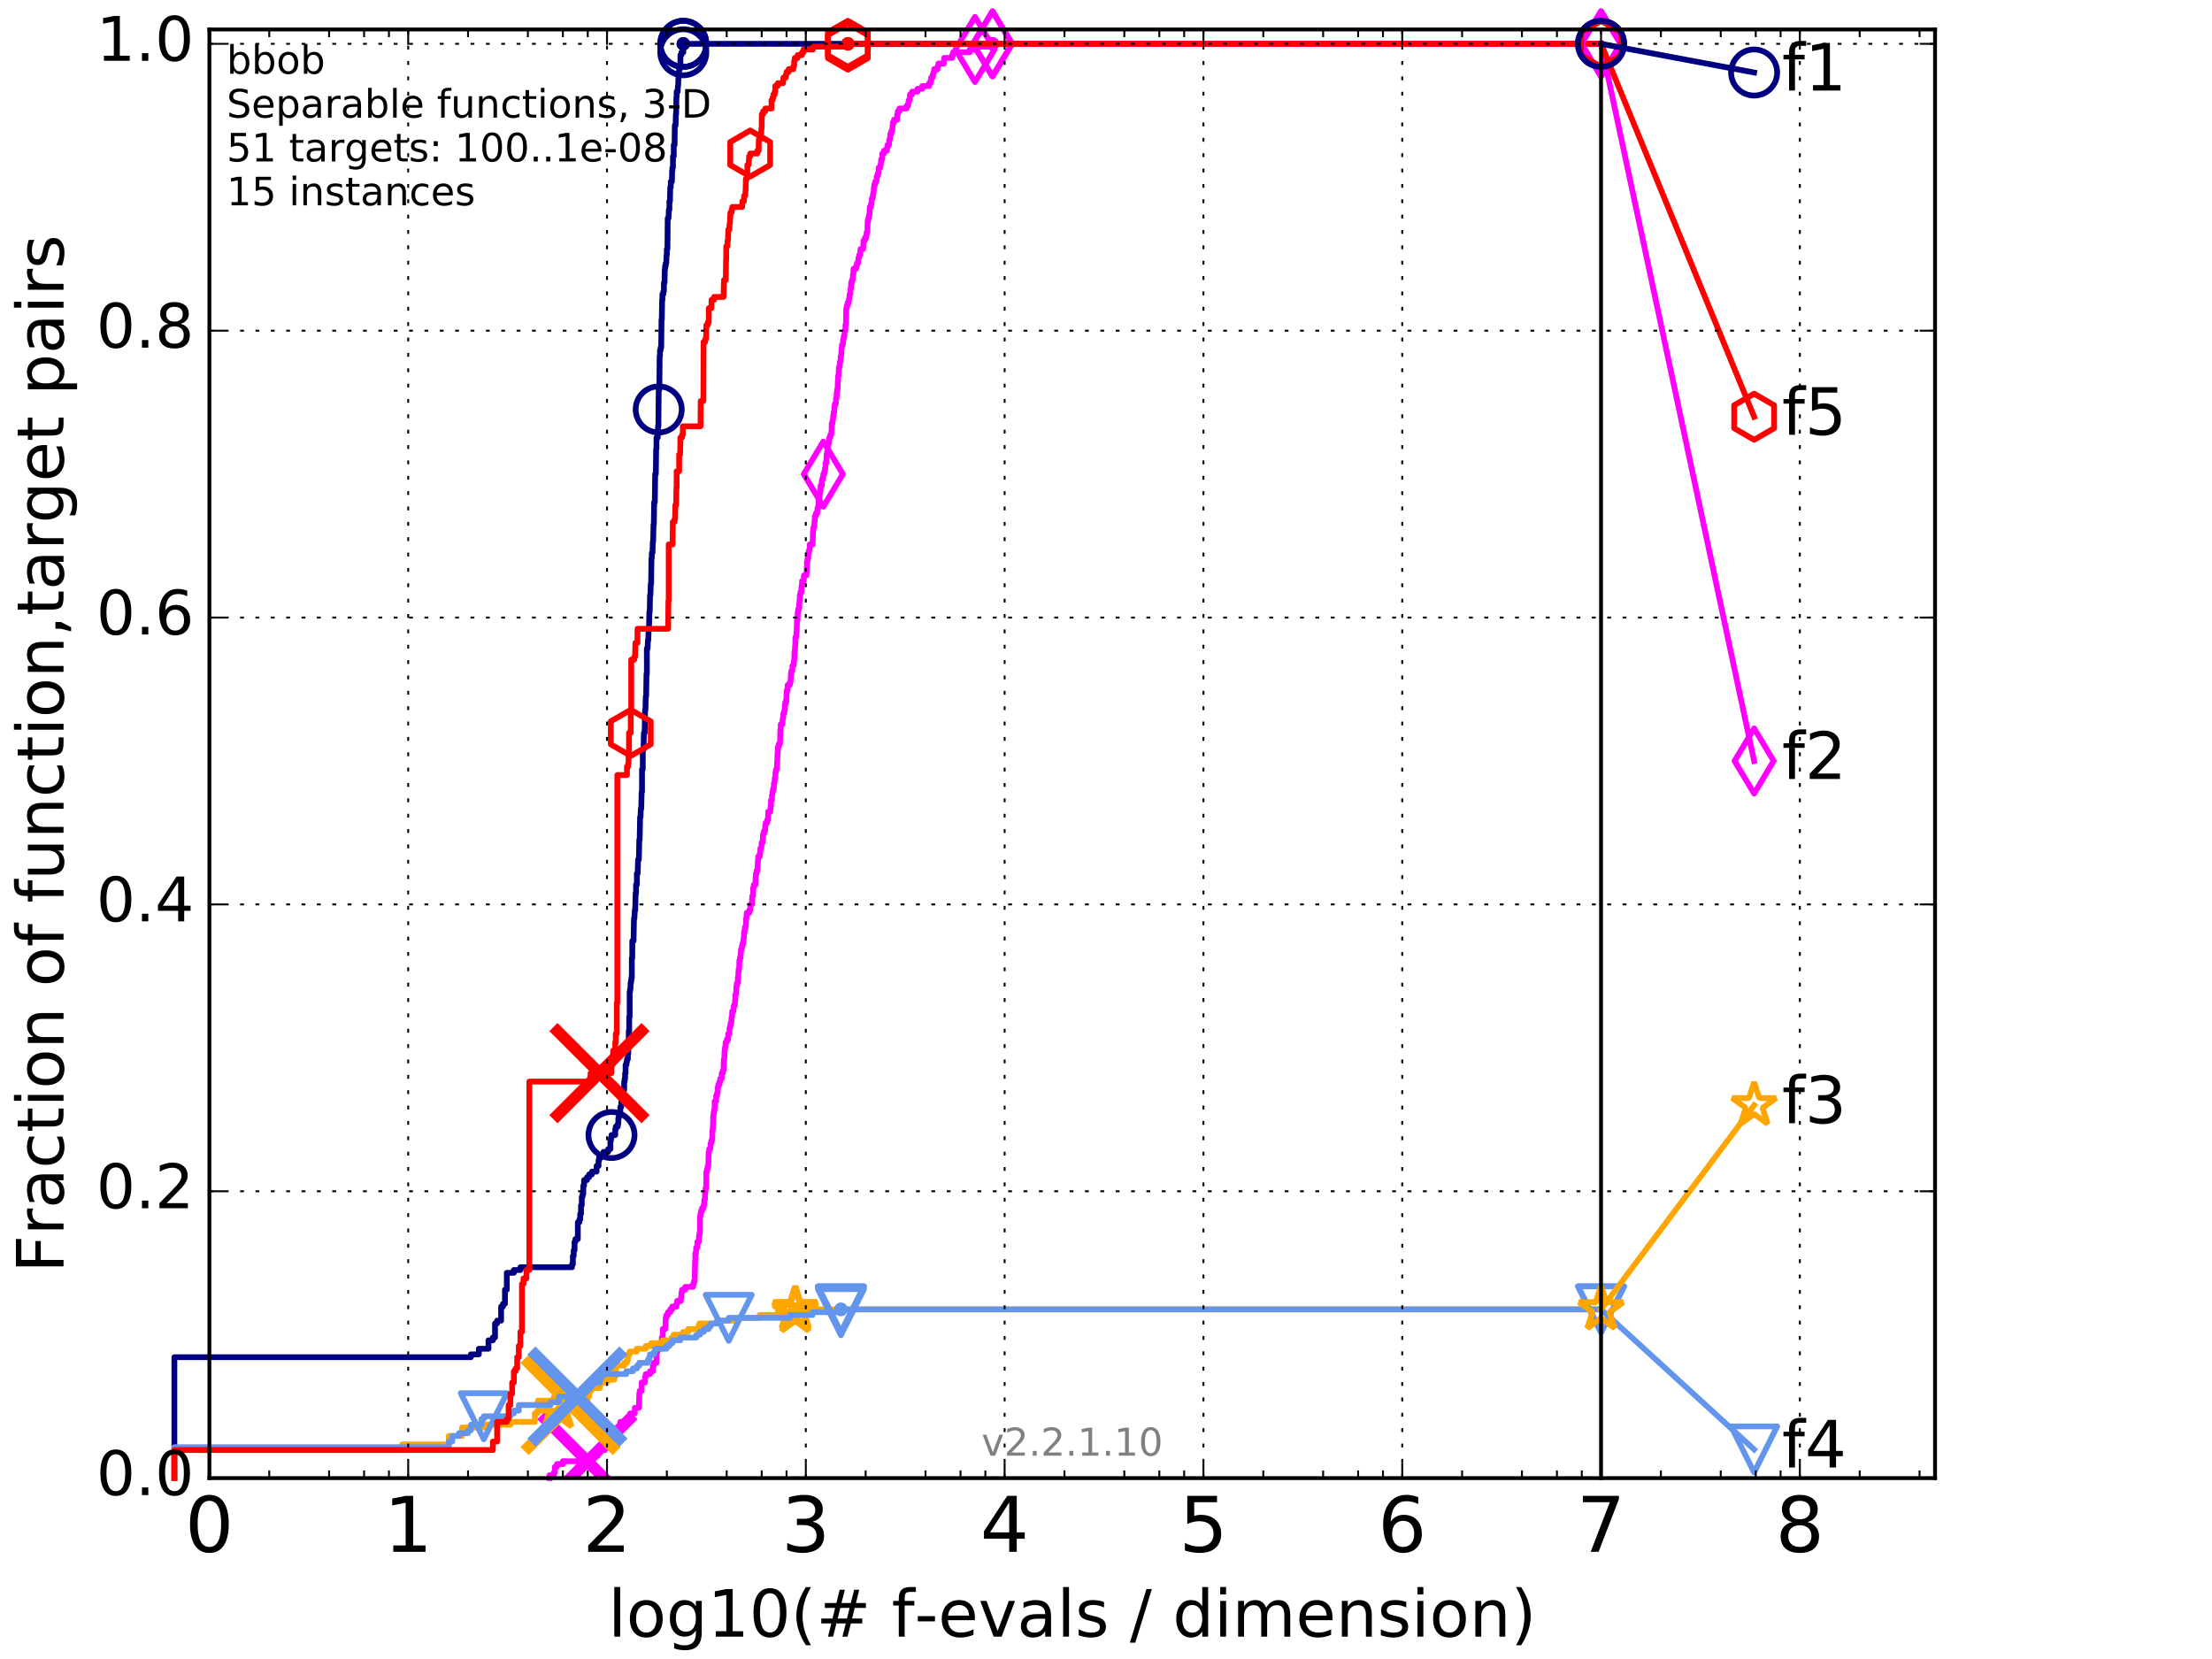 <?xml version="1.0" encoding="utf-8" standalone="no"?>
<!DOCTYPE svg PUBLIC "-//W3C//DTD SVG 1.1//EN"
  "http://www.w3.org/Graphics/SVG/1.1/DTD/svg11.dtd">
<!-- Created with matplotlib (http://matplotlib.org/) -->
<svg height="432pt" version="1.1" viewBox="0 0 576 432" width="576pt" xmlns="http://www.w3.org/2000/svg" xmlns:xlink="http://www.w3.org/1999/xlink">
 <defs>
  <style type="text/css">
*{stroke-linecap:butt;stroke-linejoin:round;stroke-miterlimit:100000;}
  </style>
 </defs>
 <g id="figure_1">
  <g id="patch_1">
   <path d="M 0 432 
L 576 432 
L 576 0 
L 0 0 
z
" style="fill:#ffffff;"/>
  </g>
  <g id="axes_1">
   <g id="patch_2">
    <path d="M 54.525 384.9 
L 503.88 384.9 
L 503.88 7.678 
L 54.525 7.678 
z
" style="fill:#ffffff;"/>
   </g>
   <g id="line2d_1">
    <defs>
     <path d="M 0 1.5 
C 0.398 1.5 0.779 1.342 1.061 1.061 
C 1.342 0.779 1.5 0.398 1.5 0 
C 1.5 -0.398 1.342 -0.779 1.061 -1.061 
C 0.779 -1.342 0.398 -1.5 0 -1.5 
C -0.398 -1.5 -0.779 -1.342 -1.061 -1.061 
C -1.342 -0.779 -1.5 -0.398 -1.5 0 
C -1.5 0.398 -1.342 0.779 -1.061 1.061 
C -0.779 1.342 -0.398 1.5 0 1.5 
z
" id="m076cb61463" style="stroke:#000080;stroke-width:0.5;"/>
    </defs>
    <g>
     <use style="fill:#000080;stroke:#000080;stroke-width:0.5;" x="177.933" xlink:href="#m076cb61463" y="11.413"/>
     <use style="fill:#000080;stroke:#000080;stroke-width:0.5;" x="177.933" xlink:href="#m076cb61463" y="11.413"/>
    </g>
   </g>
   <g id="line2d_2">
    <path d="M 45.409 384.9 
L 45.409 353.41 
L 122.615 353.41 
L 122.615 352.678 
L 124.692 352.678 
L 124.692 351.213 
L 127.193 351.213 
L 127.193 349.016 
L 128.346 349.016 
L 128.346 348.284 
L 128.901 348.284 
L 128.901 344.622 
L 129.443 344.622 
L 129.443 343.89 
L 130.489 343.89 
L 130.489 340.228 
L 130.994 340.228 
L 130.994 339.496 
L 131.488 339.496 
L 131.488 335.834 
L 131.972 335.834 
L 131.972 331.44 
L 133.808 331.44 
L 133.808 330.708 
L 135.506 330.708 
L 135.506 329.975 
L 148.947 329.975 
L 148.947 329.243 
L 149.171 329.243 
L 149.171 327.046 
L 149.392 327.046 
L 149.392 325.581 
L 149.612 325.581 
L 149.612 323.385 
L 149.829 323.385 
L 149.829 322.652 
L 150.468 322.652 
L 150.468 318.258 
L 150.884 318.258 
L 150.884 317.526 
L 151.09 317.526 
L 151.09 316.061 
L 151.293 316.061 
L 151.293 313.864 
L 151.495 313.864 
L 151.495 311.667 
L 151.695 311.667 
L 151.695 310.935 
L 151.893 310.935 
L 151.893 308.738 
L 152.089 308.738 
L 152.089 307.273 
L 152.858 307.273 
L 152.858 306.541 
L 153.418 306.541 
L 153.418 305.809 
L 154.143 305.809 
L 154.143 305.076 
L 155.359 305.076 
L 155.359 303.612 
L 155.86 303.612 
L 155.86 302.147 
L 156.025 302.147 
L 156.025 301.415 
L 156.512 301.415 
L 156.512 300.682 
L 157.145 300.682 
L 157.145 299.95 
L 158.361 299.95 
L 158.361 299.218 
L 158.945 299.218 
L 158.945 297.021 
L 159.088 297.021 
L 159.088 296.288 
L 159.231 296.288 
L 159.231 295.556 
L 160.206 295.556 
L 160.206 294.091 
L 160.342 294.091 
L 160.342 293.359 
L 160.877 293.359 
L 160.877 292.627 
L 161.009 292.627 
L 161.009 291.162 
L 161.14 291.162 
L 161.14 290.43 
L 161.529 290.43 
L 161.529 288.233 
L 161.784 288.233 
L 161.784 286.768 
L 162.162 286.768 
L 162.162 284.571 
L 162.287 284.571 
L 162.287 283.839 
L 162.534 283.839 
L 162.534 281.642 
L 162.656 281.642 
L 162.656 280.91 
L 162.778 280.91 
L 162.778 279.445 
L 162.899 279.445 
L 162.899 277.248 
L 163.14 277.248 
L 163.14 276.516 
L 163.259 276.516 
L 163.259 275.783 
L 163.496 275.783 
L 163.496 274.319 
L 163.613 274.319 
L 163.613 271.389 
L 163.73 271.389 
L 163.73 268.46 
L 163.846 268.46 
L 163.846 264.798 
L 163.962 264.798 
L 163.962 258.207 
L 164.077 258.207 
L 164.077 257.475 
L 164.191 257.475 
L 164.191 256.01 
L 164.305 256.01 
L 164.305 255.278 
L 164.418 255.278 
L 164.418 254.546 
L 164.531 254.546 
L 164.531 249.419 
L 164.643 249.419 
L 164.643 245.025 
L 164.976 245.025 
L 165.086 239.167 
L 165.196 239.167 
L 165.304 236.97 
L 165.413 236.97 
L 165.521 232.576 
L 165.628 232.576 
L 165.628 230.379 
L 165.841 230.379 
L 165.841 227.45 
L 166.052 227.45 
L 166.157 223.788 
L 166.365 223.788 
L 166.469 218.662 
L 166.571 218.662 
L 166.674 212.803 
L 166.776 212.803 
L 166.877 210.606 
L 166.978 210.606 
L 167.079 206.212 
L 167.179 206.212 
L 167.179 200.354 
L 167.378 200.354 
L 167.378 195.227 
L 167.575 195.227 
L 167.673 190.833 
L 167.868 190.833 
L 167.965 184.975 
L 168.061 184.975 
L 168.157 181.313 
L 168.252 181.313 
L 168.347 175.454 
L 168.442 175.454 
L 168.442 168.863 
L 168.63 168.863 
L 168.724 166.666 
L 168.817 166.666 
L 168.909 163.737 
L 169.002 163.737 
L 169.094 159.343 
L 169.185 159.343 
L 169.276 154.949 
L 169.367 154.949 
L 169.458 152.02 
L 169.548 152.02 
L 169.638 145.429 
L 169.727 145.429 
L 169.727 143.964 
L 169.905 143.964 
L 169.993 141.035 
L 170.081 141.035 
L 170.169 136.641 
L 170.256 136.641 
L 170.343 130.782 
L 170.516 130.782 
L 170.602 123.459 
L 170.773 123.459 
L 170.858 116.868 
L 170.943 116.868 
L 170.943 113.939 
L 171.278 113.939 
L 171.361 111.01 
L 171.444 111.01 
L 171.527 101.489 
L 171.691 101.489 
L 171.772 92.701 
L 171.854 92.701 
L 171.854 91.237 
L 172.015 91.237 
L 172.015 90.504 
L 172.176 90.504 
L 172.256 83.181 
L 172.335 83.181 
L 172.415 78.055 
L 172.494 78.055 
L 172.494 76.59 
L 172.729 76.59 
L 172.729 75.858 
L 172.885 75.858 
L 172.885 73.661 
L 173.039 73.661 
L 173.116 69.999 
L 173.193 69.999 
L 173.193 69.267 
L 173.345 69.267 
L 173.345 68.535 
L 173.497 68.535 
L 173.572 66.338 
L 173.647 66.338 
L 173.647 64.873 
L 173.796 64.873 
L 173.871 56.817 
L 174.092 56.817 
L 174.166 54.62 
L 174.312 54.62 
L 174.312 52.423 
L 174.457 52.423 
L 174.529 48.762 
L 174.673 48.762 
L 174.673 47.297 
L 174.957 47.297 
L 175.028 44.368 
L 175.098 44.368 
L 175.098 43.635 
L 175.238 43.635 
L 175.238 40.706 
L 175.447 40.706 
L 175.447 37.777 
L 175.653 37.777 
L 175.722 32.651 
L 175.926 32.651 
L 175.993 29.721 
L 176.061 29.721 
L 176.128 25.327 
L 176.195 25.327 
L 176.195 23.863 
L 176.461 23.863 
L 176.527 22.398 
L 176.593 22.398 
L 176.659 20.201 
L 176.724 20.201 
L 176.724 18.736 
L 176.854 18.736 
L 176.854 18.004 
L 177.048 18.004 
L 177.048 17.272 
L 177.177 17.272 
L 177.177 14.342 
L 177.432 14.342 
L 177.432 13.61 
L 177.933 13.61 
L 177.933 11.413 
L 416.908 11.413 
L 416.908 11.413 
" style="fill:none;stroke:#000080;stroke-linecap:square;stroke-width:1.5;"/>
   </g>
   <g id="line2d_3">
    <defs>
     <path d="M 0 6 
C 1.591 6 3.117 5.368 4.243 4.243 
C 5.368 3.117 6 1.591 6 0 
C 6 -1.591 5.368 -3.117 4.243 -4.243 
C 3.117 -5.368 1.591 -6 0 -6 
C -1.591 -6 -3.117 -5.368 -4.243 -4.243 
C -5.368 -3.117 -6 -1.591 -6 0 
C -6 1.591 -5.368 3.117 -4.243 4.243 
C -3.117 5.368 -1.591 6 0 6 
z
" id="m6aafc0be79" style="stroke:#000080;stroke-width:1.5;"/>
    </defs>
    <g>
     <use style="fill:none;stroke:#000080;stroke-width:1.5;" x="159.231" xlink:href="#m6aafc0be79" y="295.556"/>
     <use style="fill:none;stroke:#000080;stroke-width:1.5;" x="171.527" xlink:href="#m6aafc0be79" y="106.616"/>
     <use style="fill:none;stroke:#000080;stroke-width:1.5;" x="177.933" xlink:href="#m6aafc0be79" y="13.61"/>
     <use style="fill:none;stroke:#000080;stroke-width:1.5;" x="177.933" xlink:href="#m6aafc0be79" y="11.413"/>
     <use style="fill:none;stroke:#000080;stroke-width:1.5;" x="177.933" xlink:href="#m6aafc0be79" y="11.413"/>
     <use style="fill:none;stroke:#000080;stroke-width:1.5;" x="416.908" xlink:href="#m6aafc0be79" y="11.413"/>
    </g>
   </g>
   <g id="line2d_4">
    <path d="M -15527.947 758.387 
" style="fill:none;stroke:#000080;stroke-linecap:square;stroke-width:1.5;"/>
    <g>
     <use style="fill:none;stroke:#000080;stroke-width:1.5;" x="-15527.947" xlink:href="#m6aafc0be79" y="758.387"/>
    </g>
   </g>
   <g id="line2d_5">
    <defs>
     <path d="M 0 1.5 
C 0.398 1.5 0.779 1.342 1.061 1.061 
C 1.342 0.779 1.5 0.398 1.5 0 
C 1.5 -0.398 1.342 -0.779 1.061 -1.061 
C 0.779 -1.342 0.398 -1.5 0 -1.5 
C -0.398 -1.5 -0.779 -1.342 -1.061 -1.061 
C -1.342 -0.779 -1.5 -0.398 -1.5 0 
C -1.5 0.398 -1.342 0.779 -1.061 1.061 
C -0.779 1.342 -0.398 1.5 0 1.5 
z
" id="m0e429870a7" style="stroke:#ff00ff;stroke-width:0.5;"/>
    </defs>
    <g>
     <use style="fill:#ff00ff;stroke:#ff00ff;stroke-width:0.5;" x="258.448" xlink:href="#m0e429870a7" y="11.413"/>
     <use style="fill:#ff00ff;stroke:#ff00ff;stroke-width:0.5;" x="258.448" xlink:href="#m0e429870a7" y="11.413"/>
    </g>
   </g>
   <g id="line2d_6">
    <path d="M 143.071 384.9 
L 143.071 384.168 
L 144.209 384.168 
L 144.209 383.435 
L 144.485 383.435 
L 144.485 381.971 
L 145.027 381.971 
L 145.027 381.238 
L 146.578 381.238 
L 146.578 380.506 
L 153.601 380.506 
L 153.601 379.774 
L 153.964 379.774 
L 153.964 379.041 
L 155.694 379.041 
L 155.694 377.577 
L 157.532 377.577 
L 157.532 376.844 
L 159.932 376.844 
L 159.932 374.647 
L 160.069 374.647 
L 160.069 372.45 
L 161.529 372.45 
L 161.529 370.253 
L 164.077 370.253 
L 164.077 368.056 
L 165.304 368.056 
L 165.304 366.592 
L 166.365 366.592 
L 166.469 362.93 
L 166.571 362.93 
L 166.571 362.198 
L 167.079 362.198 
L 167.079 360.001 
L 167.965 360.001 
L 167.965 358.536 
L 168.157 358.536 
L 168.157 357.804 
L 169.231 357.804 
L 169.231 357.072 
L 169.993 357.072 
L 169.993 355.607 
L 170.256 355.607 
L 170.256 354.875 
L 170.943 354.875 
L 170.943 351.945 
L 171.195 351.945 
L 171.195 351.213 
L 171.975 351.213 
L 171.975 350.481 
L 172.335 350.481 
L 172.335 348.284 
L 172.573 348.284 
L 172.573 346.087 
L 173.193 346.087 
L 173.193 345.354 
L 173.307 345.354 
L 173.345 343.157 
L 173.534 343.157 
L 173.534 342.425 
L 173.945 342.425 
L 173.945 341.693 
L 174.529 341.693 
L 174.529 340.96 
L 175.028 340.96 
L 175.028 340.228 
L 176.162 340.228 
L 176.162 339.496 
L 176.328 339.496 
L 176.328 338.763 
L 177.273 338.763 
L 177.273 338.031 
L 177.4 338.031 
L 177.463 336.566 
L 177.59 336.566 
L 177.59 335.834 
L 178.423 335.834 
L 178.423 335.102 
L 180.45 335.102 
L 180.45 334.369 
L 180.698 334.369 
L 180.698 333.637 
L 180.888 333.637 
L 180.997 328.511 
L 181.051 328.511 
L 181.051 326.314 
L 181.239 326.314 
L 181.292 324.849 
L 181.584 324.849 
L 181.584 323.385 
L 181.975 323.385 
L 182.001 321.92 
L 182.104 321.92 
L 182.104 321.188 
L 182.258 321.188 
L 182.258 316.794 
L 182.385 316.794 
L 182.385 316.061 
L 182.537 316.061 
L 182.537 315.329 
L 182.813 315.329 
L 182.813 314.597 
L 183.208 314.597 
L 183.208 313.864 
L 183.355 313.864 
L 183.403 312.4 
L 183.549 312.4 
L 183.621 310.203 
L 183.717 310.203 
L 183.717 309.47 
L 183.884 309.47 
L 183.931 305.076 
L 184.12 305.076 
L 184.12 304.344 
L 184.284 304.344 
L 184.284 303.612 
L 184.447 303.612 
L 184.54 299.95 
L 184.655 299.95 
L 184.655 299.218 
L 184.951 299.218 
L 185.042 297.753 
L 185.222 297.753 
L 185.222 297.021 
L 185.445 297.021 
L 185.533 294.091 
L 185.621 294.091 
L 185.731 290.43 
L 185.84 290.43 
L 185.84 289.697 
L 185.97 289.697 
L 185.97 288.965 
L 186.1 288.965 
L 186.1 286.768 
L 186.484 286.768 
L 186.484 285.303 
L 186.716 285.303 
L 186.716 284.571 
L 186.883 284.571 
L 186.925 283.107 
L 187.049 283.107 
L 187.049 282.374 
L 187.377 282.374 
L 187.377 281.642 
L 187.539 281.642 
L 187.539 280.91 
L 187.92 280.91 
L 187.939 279.445 
L 188.235 279.445 
L 188.235 278.713 
L 188.411 278.713 
L 188.488 275.783 
L 188.604 275.783 
L 188.681 273.586 
L 188.758 273.586 
L 188.758 272.854 
L 188.872 272.854 
L 188.967 271.389 
L 189.269 271.389 
L 189.269 270.657 
L 189.621 270.657 
L 189.621 269.192 
L 189.932 269.192 
L 189.968 267.728 
L 190.131 267.728 
L 190.131 266.995 
L 190.274 266.995 
L 190.274 266.263 
L 190.435 266.263 
L 190.506 264.798 
L 190.629 264.798 
L 190.665 263.334 
L 190.979 263.334 
L 191.082 261.869 
L 191.323 261.869 
L 191.425 260.404 
L 191.476 260.404 
L 191.51 258.94 
L 191.662 258.94 
L 191.762 256.743 
L 191.896 256.743 
L 191.896 256.01 
L 192.111 256.01 
L 192.128 254.546 
L 192.226 254.546 
L 192.275 253.081 
L 192.341 253.081 
L 192.341 252.349 
L 192.487 252.349 
L 192.519 250.152 
L 192.665 250.152 
L 192.665 249.419 
L 192.841 249.419 
L 192.889 247.955 
L 192.952 247.955 
L 192.952 247.222 
L 193.142 247.222 
L 193.142 246.49 
L 193.33 246.49 
L 193.33 245.758 
L 193.517 245.758 
L 193.625 244.293 
L 193.717 244.293 
L 193.733 242.829 
L 193.87 242.829 
L 193.87 242.096 
L 193.992 242.096 
L 193.992 241.364 
L 194.188 241.364 
L 194.293 239.167 
L 194.353 239.167 
L 194.457 237.702 
L 195.115 237.702 
L 195.115 236.97 
L 195.388 236.97 
L 195.416 235.505 
L 195.811 235.505 
L 195.881 233.308 
L 196.103 233.308 
L 196.13 231.111 
L 196.309 231.111 
L 196.309 230.379 
L 196.716 230.379 
L 196.769 228.182 
L 196.849 228.182 
L 196.849 227.45 
L 197.009 227.45 
L 197.009 226.717 
L 197.246 226.717 
L 197.325 224.52 
L 197.364 224.52 
L 197.429 223.056 
L 197.829 223.056 
L 197.829 222.323 
L 197.957 222.323 
L 198.007 220.859 
L 198.247 220.859 
L 198.335 219.394 
L 198.583 219.394 
L 198.694 217.197 
L 198.927 217.197 
L 198.927 216.465 
L 199.217 216.465 
L 199.253 215 
L 199.361 215 
L 199.361 214.268 
L 199.775 214.268 
L 199.775 213.535 
L 199.985 213.535 
L 200.031 211.338 
L 200.603 211.338 
L 200.682 209.874 
L 200.75 209.874 
L 200.75 208.409 
L 200.984 208.409 
L 201.04 206.944 
L 201.139 206.944 
L 201.139 206.212 
L 201.271 206.212 
L 201.271 205.48 
L 201.5 205.48 
L 201.511 204.015 
L 201.663 204.015 
L 201.77 202.551 
L 201.888 202.551 
L 201.93 201.086 
L 202.068 201.086 
L 202.068 200.354 
L 202.279 200.354 
L 202.384 198.157 
L 202.405 198.157 
L 202.477 195.96 
L 202.519 195.96 
L 202.56 194.495 
L 202.767 194.495 
L 202.767 193.763 
L 203.093 193.763 
L 203.204 190.101 
L 203.264 190.101 
L 203.304 188.636 
L 203.731 188.636 
L 203.799 187.172 
L 203.907 187.172 
L 203.995 185.707 
L 204.246 185.707 
L 204.246 184.975 
L 204.37 184.975 
L 204.37 183.51 
L 204.513 183.51 
L 204.513 182.778 
L 204.749 182.778 
L 204.843 179.848 
L 205.03 179.848 
L 205.104 178.384 
L 205.67 178.384 
L 205.67 177.651 
L 205.858 177.651 
L 205.957 175.454 
L 206.054 175.454 
L 206.054 174.722 
L 206.319 174.722 
L 206.38 173.257 
L 206.667 173.257 
L 206.77 171.793 
L 206.838 171.793 
L 206.89 169.596 
L 206.958 169.596 
L 207.06 168.131 
L 207.094 168.131 
L 207.128 165.934 
L 207.33 165.934 
L 207.396 164.469 
L 207.455 164.469 
L 207.53 161.54 
L 207.67 161.54 
L 207.736 159.343 
L 207.843 159.343 
L 207.843 158.611 
L 208.071 158.611 
L 208.176 156.414 
L 208.249 156.414 
L 208.273 154.949 
L 208.417 154.949 
L 208.417 154.217 
L 208.671 154.217 
L 208.695 152.752 
L 208.805 152.752 
L 208.852 151.288 
L 209.301 151.288 
L 209.363 149.823 
L 209.996 149.823 
L 210.1 147.626 
L 210.122 147.626 
L 210.122 146.161 
L 210.277 146.161 
L 210.277 145.429 
L 210.46 145.429 
L 210.467 143.964 
L 210.663 143.964 
L 210.663 143.232 
L 210.85 143.232 
L 210.865 141.767 
L 211.611 141.767 
L 211.714 138.106 
L 211.811 138.106 
L 211.811 137.373 
L 211.995 137.373 
L 212.09 135.909 
L 212.118 135.909 
L 212.185 134.444 
L 212.427 134.444 
L 212.427 133.712 
L 212.778 133.712 
L 212.883 132.247 
L 213.098 132.247 
L 213.169 130.05 
L 213.323 130.05 
L 213.407 128.585 
L 213.553 128.585 
L 213.553 127.853 
L 213.674 127.853 
L 213.686 126.388 
L 214.018 126.388 
L 214.018 124.924 
L 214.266 124.924 
L 214.266 124.191 
L 214.389 124.191 
L 214.389 123.459 
L 214.662 123.459 
L 214.662 122.727 
L 214.807 122.727 
L 214.807 121.995 
L 214.927 121.995 
L 214.969 120.53 
L 215.153 120.53 
L 215.253 118.333 
L 215.37 118.333 
L 215.37 117.601 
L 215.563 117.601 
L 215.569 116.136 
L 215.702 116.136 
L 215.702 115.404 
L 215.892 115.404 
L 215.96 113.939 
L 216.221 113.939 
L 216.221 113.207 
L 216.457 113.207 
L 216.557 111.742 
L 216.568 111.742 
L 216.568 110.277 
L 216.762 110.277 
L 216.762 109.545 
L 216.893 109.545 
L 216.981 108.08 
L 217.095 108.08 
L 217.095 107.348 
L 217.236 107.348 
L 217.263 105.883 
L 217.381 105.883 
L 217.381 105.151 
L 217.647 105.151 
L 217.689 103.686 
L 217.853 103.686 
L 217.879 102.222 
L 217.968 102.222 
L 217.968 101.489 
L 218.103 101.489 
L 218.165 99.292 
L 218.222 99.292 
L 218.263 97.828 
L 218.371 97.828 
L 218.443 95.631 
L 218.616 95.631 
L 218.717 94.166 
L 218.873 94.166 
L 218.928 92.701 
L 219.038 92.701 
L 219.147 90.504 
L 219.236 90.504 
L 219.236 89.772 
L 219.472 89.772 
L 219.564 88.307 
L 219.69 88.307 
L 219.69 87.575 
L 219.868 87.575 
L 219.974 86.11 
L 220.149 86.11 
L 220.154 84.646 
L 220.272 84.646 
L 220.366 80.252 
L 220.516 80.252 
L 220.516 79.52 
L 220.734 79.52 
L 220.734 78.787 
L 221.009 78.787 
L 221.009 78.055 
L 221.136 78.055 
L 221.245 76.59 
L 221.42 76.59 
L 221.483 75.126 
L 221.598 75.126 
L 221.625 73.661 
L 221.828 73.661 
L 221.828 72.929 
L 222.038 72.929 
L 222.099 71.464 
L 222.22 71.464 
L 222.246 69.999 
L 222.922 69.999 
L 222.922 69.267 
L 223.118 69.267 
L 223.118 68.535 
L 223.439 68.535 
L 223.55 67.07 
L 223.744 67.07 
L 223.744 66.338 
L 224.029 66.338 
L 224.053 64.873 
L 224.758 64.873 
L 224.847 62.676 
L 225.228 62.676 
L 225.228 61.944 
L 225.565 61.944 
L 225.565 61.211 
L 225.681 61.211 
L 225.681 60.479 
L 225.858 60.479 
L 225.938 57.55 
L 226.099 57.55 
L 226.099 56.817 
L 226.251 56.817 
L 226.251 56.085 
L 226.399 56.085 
L 226.488 53.888 
L 226.779 53.888 
L 226.779 53.156 
L 226.923 53.156 
L 227.025 51.691 
L 227.261 51.691 
L 227.261 50.959 
L 227.374 50.959 
L 227.374 50.226 
L 227.494 50.226 
L 227.559 48.762 
L 227.671 48.762 
L 227.671 48.029 
L 227.91 48.029 
L 227.91 47.297 
L 228.22 47.297 
L 228.313 45.832 
L 228.568 45.832 
L 228.568 45.1 
L 228.792 45.1 
L 228.824 43.635 
L 229.255 43.635 
L 229.255 42.903 
L 229.368 42.903 
L 229.468 41.439 
L 229.733 41.439 
L 229.739 39.974 
L 230.162 39.974 
L 230.162 39.242 
L 230.949 39.242 
L 230.949 38.509 
L 231.08 38.509 
L 231.08 37.777 
L 231.484 37.777 
L 231.593 36.312 
L 231.746 36.312 
L 231.836 34.848 
L 232.111 34.848 
L 232.111 34.115 
L 232.34 34.115 
L 232.409 32.651 
L 232.472 32.651 
L 232.472 31.918 
L 232.785 31.918 
L 232.785 31.186 
L 233.609 31.186 
L 233.627 29.721 
L 233.785 29.721 
L 233.785 28.989 
L 234.2 28.989 
L 234.2 28.257 
L 236.102 28.257 
L 236.102 27.524 
L 236.483 27.524 
L 236.483 26.792 
L 236.636 26.792 
L 236.636 26.06 
L 236.928 26.06 
L 236.966 24.595 
L 237.511 24.595 
L 237.511 23.863 
L 238.908 23.863 
L 238.908 23.13 
L 240.123 23.13 
L 240.123 22.398 
L 241.941 22.398 
L 241.941 21.666 
L 242.33 21.666 
L 242.33 20.933 
L 242.477 20.933 
L 242.477 20.201 
L 242.862 20.201 
L 242.862 19.469 
L 243.075 19.469 
L 243.075 18.736 
L 243.264 18.736 
L 243.264 18.004 
L 244.141 18.004 
L 244.141 17.272 
L 244.356 17.272 
L 244.356 16.539 
L 245.818 16.539 
L 245.852 15.075 
L 247.961 15.075 
L 247.961 14.342 
L 248.179 14.342 
L 248.179 13.61 
L 252.512 13.61 
L 252.512 12.878 
L 253.88 12.878 
L 253.88 12.145 
L 258.448 12.145 
L 258.448 11.413 
L 416.908 11.413 
L 416.908 11.413 
" style="fill:none;stroke:#ff00ff;stroke-linecap:square;stroke-width:1.5;"/>
   </g>
   <g id="line2d_7">
    <defs>
     <path d="M -0 8.485 
L 5.091 0 
L 0 -8.485 
L -5.091 -0 
z
" id="m4451935b4f" style="stroke:#ff00ff;stroke-linejoin:miter;stroke-width:1.5;"/>
    </defs>
    <g>
     <use style="fill:none;stroke:#ff00ff;stroke-linejoin:miter;stroke-width:1.5;" x="214.389" xlink:href="#m4451935b4f" y="123.459"/>
     <use style="fill:none;stroke:#ff00ff;stroke-linejoin:miter;stroke-width:1.5;" x="253.88" xlink:href="#m4451935b4f" y="12.878"/>
     <use style="fill:none;stroke:#ff00ff;stroke-linejoin:miter;stroke-width:1.5;" x="258.448" xlink:href="#m4451935b4f" y="11.413"/>
     <use style="fill:none;stroke:#ff00ff;stroke-linejoin:miter;stroke-width:1.5;" x="258.448" xlink:href="#m4451935b4f" y="11.413"/>
     <use style="fill:none;stroke:#ff00ff;stroke-linejoin:miter;stroke-width:1.5;" x="416.908" xlink:href="#m4451935b4f" y="11.413"/>
    </g>
   </g>
   <g id="line2d_8">
    <path d="M -15527.947 758.387 
" style="fill:none;stroke:#ff00ff;stroke-linecap:square;stroke-width:1.5;"/>
    <g>
     <use style="fill:none;stroke:#ff00ff;stroke-linejoin:miter;stroke-width:1.5;" x="-15527.947" xlink:href="#m4451935b4f" y="758.387"/>
    </g>
   </g>
   <g id="line2d_9">
    <path clip-path="url(#p029dee8a82)" d="M 152.952 380.506 
" style="fill:none;stroke:#ff00ff;stroke-linecap:square;"/>
    <defs>
     <path d="M -12 12 
L 12 -12 
M -12 -12 
L 12 12 
" id="m658a63f46c" style="stroke:#ff00ff;stroke-width:3.0;"/>
    </defs>
    <g clip-path="url(#p029dee8a82)">
     <use style="fill:#ff00ff;stroke:#ff00ff;stroke-width:3.0;" x="152.952" xlink:href="#m658a63f46c" y="380.506"/>
    </g>
   </g>
   <g id="line2d_10">
    <defs>
     <path d="M 0 1.5 
C 0.398 1.5 0.779 1.342 1.061 1.061 
C 1.342 0.779 1.5 0.398 1.5 0 
C 1.5 -0.398 1.342 -0.779 1.061 -1.061 
C 0.779 -1.342 0.398 -1.5 0 -1.5 
C -0.398 -1.5 -0.779 -1.342 -1.061 -1.061 
C -1.342 -0.779 -1.5 -0.398 -1.5 0 
C -1.5 0.398 -1.342 0.779 -1.061 1.061 
C -0.779 1.342 -0.398 1.5 0 1.5 
z
" id="m8fc67d166a" style="stroke:#ffa500;stroke-width:0.5;"/>
    </defs>
    <g>
     <use style="fill:#ffa500;stroke:#ffa500;stroke-width:0.5;" x="207.085" xlink:href="#m8fc67d166a" y="340.96"/>
     <use style="fill:#ffa500;stroke:#ffa500;stroke-width:0.5;" x="207.085" xlink:href="#m8fc67d166a" y="340.96"/>
    </g>
   </g>
   <g id="line2d_11">
    <path d="M 45.409 384.9 
L 45.409 377.577 
L 104.743 377.577 
L 104.743 376.112 
L 116.861 376.112 
L 116.861 373.915 
L 120.327 373.915 
L 120.327 371.718 
L 125.977 371.718 
L 125.977 370.986 
L 132.909 370.986 
L 132.909 370.253 
L 139.262 370.253 
L 139.262 368.056 
L 139.943 368.056 
L 139.943 367.324 
L 145.293 367.324 
L 145.293 366.592 
L 148.493 366.592 
L 148.493 365.859 
L 150.884 365.859 
L 150.884 364.395 
L 153.046 364.395 
L 153.046 363.663 
L 153.418 363.663 
L 153.418 362.198 
L 153.964 362.198 
L 153.964 361.466 
L 156.188 361.466 
L 156.188 360.733 
L 156.351 360.733 
L 156.351 360.001 
L 158.063 360.001 
L 158.063 359.269 
L 159.932 359.269 
L 159.932 358.536 
L 160.206 358.536 
L 160.206 357.804 
L 160.342 357.804 
L 160.342 357.072 
L 160.342 357.072 
L 160.342 355.607 
L 162.534 355.607 
L 162.534 354.875 
L 163.259 354.875 
L 163.259 354.142 
L 163.496 354.142 
L 163.496 352.678 
L 163.962 352.678 
L 163.962 351.945 
L 165.788 351.945 
L 165.788 351.213 
L 168.157 351.213 
L 168.157 350.481 
L 169.548 350.481 
L 169.548 349.748 
L 172.533 349.748 
L 172.533 349.016 
L 174.922 349.016 
L 174.922 348.284 
L 175.412 348.284 
L 175.412 347.551 
L 177.871 347.551 
L 177.871 346.819 
L 179.226 346.819 
L 179.226 346.087 
L 181.819 346.087 
L 181.819 345.354 
L 182.13 345.354 
L 182.13 344.622 
L 187.111 344.622 
L 187.111 343.89 
L 191.476 343.89 
L 191.476 343.157 
L 197.804 343.157 
L 197.804 342.425 
L 202.509 342.425 
L 202.509 341.693 
L 207.085 341.693 
L 207.085 340.96 
L 416.908 340.96 
" style="fill:none;stroke:#ffa500;stroke-linecap:square;stroke-width:1.5;"/>
   </g>
   <g id="line2d_12">
    <defs>
     <path d="M 0 -6 
L -1.347 -1.854 
L -5.706 -1.854 
L -2.18 0.708 
L -3.527 4.854 
L -0 2.292 
L 3.527 4.854 
L 2.18 0.708 
L 5.706 -1.854 
L 1.347 -1.854 
z
" id="m711ab51d59" style="stroke:#ffa500;stroke-linejoin:bevel;stroke-width:1.5;"/>
    </defs>
    <g>
     <use style="fill:none;stroke:#ffa500;stroke-linejoin:bevel;stroke-width:1.5;" x="145.293" xlink:href="#m711ab51d59" y="366.592"/>
     <use style="fill:none;stroke:#ffa500;stroke-linejoin:bevel;stroke-width:1.5;" x="207.085" xlink:href="#m711ab51d59" y="341.693"/>
     <use style="fill:none;stroke:#ffa500;stroke-linejoin:bevel;stroke-width:1.5;" x="207.085" xlink:href="#m711ab51d59" y="340.96"/>
     <use style="fill:none;stroke:#ffa500;stroke-linejoin:bevel;stroke-width:1.5;" x="207.085" xlink:href="#m711ab51d59" y="340.96"/>
     <use style="fill:none;stroke:#ffa500;stroke-linejoin:bevel;stroke-width:1.5;" x="207.085" xlink:href="#m711ab51d59" y="340.96"/>
     <use style="fill:none;stroke:#ffa500;stroke-linejoin:bevel;stroke-width:1.5;" x="416.908" xlink:href="#m711ab51d59" y="340.96"/>
    </g>
   </g>
   <g id="line2d_13">
    <path d="M -15527.947 758.387 
" style="fill:none;stroke:#ffa500;stroke-linecap:square;stroke-width:1.5;"/>
    <g>
     <use style="fill:none;stroke:#ffa500;stroke-linejoin:bevel;stroke-width:1.5;" x="-15527.947" xlink:href="#m711ab51d59" y="758.387"/>
    </g>
   </g>
   <g id="line2d_14">
    <path clip-path="url(#p029dee8a82)" d="M 148.607 365.859 
" style="fill:none;stroke:#ffa500;stroke-linecap:square;"/>
    <defs>
     <path d="M -12 12 
L 12 -12 
M -12 -12 
L 12 12 
" id="md535cf76ec" style="stroke:#ffa500;stroke-width:3.0;"/>
    </defs>
    <g clip-path="url(#p029dee8a82)">
     <use style="fill:#ffa500;stroke:#ffa500;stroke-width:3.0;" x="148.607" xlink:href="#md535cf76ec" y="365.859"/>
    </g>
   </g>
   <g id="line2d_15">
    <defs>
     <path d="M 0 1.5 
C 0.398 1.5 0.779 1.342 1.061 1.061 
C 1.342 0.779 1.5 0.398 1.5 0 
C 1.5 -0.398 1.342 -0.779 1.061 -1.061 
C 0.779 -1.342 0.398 -1.5 0 -1.5 
C -0.398 -1.5 -0.779 -1.342 -1.061 -1.061 
C -1.342 -0.779 -1.5 -0.398 -1.5 0 
C -1.5 0.398 -1.342 0.779 -1.061 1.061 
C -0.779 1.342 -0.398 1.5 0 1.5 
z
" id="mfadfb33e47" style="stroke:#6495ed;stroke-width:0.5;"/>
    </defs>
    <g>
     <use style="fill:#6495ed;stroke:#6495ed;stroke-width:0.5;" x="218.978" xlink:href="#mfadfb33e47" y="340.96"/>
     <use style="fill:#6495ed;stroke:#6495ed;stroke-width:0.5;" x="218.978" xlink:href="#mfadfb33e47" y="340.96"/>
    </g>
   </g>
   <g id="line2d_16">
    <path d="M 45.409 384.9 
L 45.409 376.844 
L 116.861 376.844 
L 116.861 375.38 
L 117.779 375.38 
L 117.779 373.915 
L 119.509 373.915 
L 119.509 373.183 
L 121.878 373.183 
L 121.878 372.45 
L 122.615 372.45 
L 122.615 370.986 
L 125.344 370.986 
L 125.344 369.521 
L 125.977 369.521 
L 125.977 368.789 
L 132.909 368.789 
L 132.909 368.056 
L 133.808 368.056 
L 133.808 367.324 
L 135.093 367.324 
L 135.093 365.859 
L 143.361 365.859 
L 143.361 365.127 
L 145.556 365.127 
L 145.556 363.663 
L 150.468 363.663 
L 150.468 362.93 
L 151.495 362.93 
L 151.495 362.198 
L 152.858 362.198 
L 152.858 361.466 
L 153.601 361.466 
L 153.601 360.733 
L 154.143 360.733 
L 154.143 360.001 
L 156.188 360.001 
L 156.188 359.269 
L 156.351 359.269 
L 156.351 358.536 
L 156.751 358.536 
L 156.751 357.804 
L 163.08 357.804 
L 163.08 357.072 
L 164.81 357.072 
L 164.81 356.339 
L 165.894 356.339 
L 165.894 355.607 
L 166.469 355.607 
L 166.469 354.875 
L 168.677 354.875 
L 168.677 354.142 
L 169.048 354.142 
L 169.048 353.41 
L 169.231 353.41 
L 169.231 352.678 
L 170.343 352.678 
L 170.343 351.945 
L 170.559 351.945 
L 170.559 351.213 
L 173.572 351.213 
L 173.572 350.481 
L 174.348 350.481 
L 174.348 349.748 
L 175.098 349.748 
L 175.098 349.016 
L 177.145 349.016 
L 177.145 348.284 
L 181.345 348.284 
L 181.345 347.551 
L 182.283 347.551 
L 182.283 346.819 
L 183.257 346.819 
L 183.257 346.087 
L 184.517 346.087 
L 184.517 345.354 
L 185.109 345.354 
L 185.109 344.622 
L 186.716 344.622 
L 186.716 343.89 
L 189.75 343.89 
L 189.75 343.157 
L 205.751 343.157 
L 205.751 342.425 
L 211.59 342.425 
L 211.59 341.693 
L 218.978 341.693 
L 218.978 340.96 
L 416.908 340.96 
" style="fill:none;stroke:#6495ed;stroke-linecap:square;stroke-width:1.5;"/>
   </g>
   <g id="line2d_17">
    <defs>
     <path d="M -0 6 
L 6 -6 
L -6 -6 
z
" id="med54d245e5" style="stroke:#6495ed;stroke-linejoin:miter;stroke-width:1.5;"/>
    </defs>
    <g>
     <use style="fill:none;stroke:#6495ed;stroke-linejoin:miter;stroke-width:1.5;" x="125.977" xlink:href="#med54d245e5" y="368.789"/>
     <use style="fill:none;stroke:#6495ed;stroke-linejoin:miter;stroke-width:1.5;" x="189.75" xlink:href="#med54d245e5" y="343.157"/>
     <use style="fill:none;stroke:#6495ed;stroke-linejoin:miter;stroke-width:1.5;" x="218.978" xlink:href="#med54d245e5" y="341.693"/>
     <use style="fill:none;stroke:#6495ed;stroke-linejoin:miter;stroke-width:1.5;" x="218.978" xlink:href="#med54d245e5" y="340.96"/>
     <use style="fill:none;stroke:#6495ed;stroke-linejoin:miter;stroke-width:1.5;" x="218.978" xlink:href="#med54d245e5" y="340.96"/>
     <use style="fill:none;stroke:#6495ed;stroke-linejoin:miter;stroke-width:1.5;" x="416.908" xlink:href="#med54d245e5" y="340.96"/>
    </g>
   </g>
   <g id="line2d_18">
    <path d="M -15527.947 758.387 
" style="fill:none;stroke:#6495ed;stroke-linecap:square;stroke-width:1.5;"/>
    <g>
     <use style="fill:none;stroke:#6495ed;stroke-linejoin:miter;stroke-width:1.5;" x="-15527.947" xlink:href="#med54d245e5" y="758.387"/>
    </g>
   </g>
   <g id="line2d_19">
    <path clip-path="url(#p029dee8a82)" d="M 150.363 363.663 
" style="fill:none;stroke:#6495ed;stroke-linecap:square;"/>
    <defs>
     <path d="M -12 12 
L 12 -12 
M -12 -12 
L 12 12 
" id="m92dadaa495" style="stroke:#6495ed;stroke-width:3.0;"/>
    </defs>
    <g clip-path="url(#p029dee8a82)">
     <use style="fill:#6495ed;stroke:#6495ed;stroke-width:3.0;" x="150.363" xlink:href="#m92dadaa495" y="363.663"/>
    </g>
   </g>
   <g id="line2d_20">
    <defs>
     <path d="M 0 1.5 
C 0.398 1.5 0.779 1.342 1.061 1.061 
C 1.342 0.779 1.5 0.398 1.5 0 
C 1.5 -0.398 1.342 -0.779 1.061 -1.061 
C 0.779 -1.342 0.398 -1.5 0 -1.5 
C -0.398 -1.5 -0.779 -1.342 -1.061 -1.061 
C -1.342 -0.779 -1.5 -0.398 -1.5 0 
C -1.5 0.398 -1.342 0.779 -1.061 1.061 
C -0.779 1.342 -0.398 1.5 0 1.5 
z
" id="mbf4a7c0fd2" style="stroke:#ff0000;stroke-width:0.5;"/>
    </defs>
    <g>
     <use style="fill:#ff0000;stroke:#ff0000;stroke-width:0.5;" x="220.78" xlink:href="#mbf4a7c0fd2" y="11.413"/>
     <use style="fill:#ff0000;stroke:#ff0000;stroke-width:0.5;" x="220.78" xlink:href="#mbf4a7c0fd2" y="11.413"/>
    </g>
   </g>
   <g id="line2d_21">
    <path d="M 45.409 384.9 
L 45.409 377.577 
L 128.346 377.577 
L 128.346 375.38 
L 129.443 375.38 
L 129.443 370.253 
L 131.972 370.253 
L 131.972 369.521 
L 132.445 369.521 
L 132.445 365.859 
L 132.909 365.859 
L 132.909 362.93 
L 133.363 362.93 
L 133.363 360.001 
L 133.808 360.001 
L 133.808 357.072 
L 134.245 357.072 
L 134.245 356.339 
L 134.673 356.339 
L 134.673 353.41 
L 135.093 353.41 
L 135.093 350.481 
L 135.506 350.481 
L 135.506 346.819 
L 135.911 346.819 
L 135.911 334.369 
L 136.309 334.369 
L 136.309 332.905 
L 137.084 332.905 
L 137.084 330.708 
L 137.834 330.708 
L 137.834 281.642 
L 153.783 281.642 
L 153.783 279.445 
L 159.231 279.445 
L 159.231 277.248 
L 159.514 277.248 
L 159.514 276.516 
L 159.654 276.516 
L 159.654 273.586 
L 160.206 273.586 
L 160.206 271.389 
L 160.342 271.389 
L 160.342 269.192 
L 160.611 269.192 
L 160.611 261.137 
L 160.744 261.137 
L 160.744 201.818 
L 163.259 201.818 
L 163.259 199.621 
L 163.555 199.621 
L 163.555 198.889 
L 163.672 198.889 
L 163.672 196.692 
L 163.788 196.692 
L 163.788 190.833 
L 164.248 190.833 
L 164.248 185.707 
L 164.362 185.707 
L 164.362 171.793 
L 165.141 171.793 
L 165.141 171.06 
L 165.359 171.06 
L 165.467 167.399 
L 166 167.399 
L 166 163.737 
L 173.982 163.737 
L 174.055 156.414 
L 174.129 156.414 
L 174.129 141.767 
L 175.133 141.767 
L 175.203 135.909 
L 175.653 135.909 
L 175.653 135.176 
L 175.79 135.176 
L 175.858 131.515 
L 176.061 131.515 
L 176.128 127.121 
L 176.195 127.121 
L 176.195 122.727 
L 176.854 122.727 
L 176.854 118.333 
L 177.113 118.333 
L 177.177 113.939 
L 177.621 113.939 
L 177.621 113.207 
L 177.809 113.207 
L 177.809 111.01 
L 182.411 111.01 
L 182.461 104.419 
L 183.159 104.419 
L 183.208 89.04 
L 183.621 89.04 
L 183.621 88.307 
L 183.86 88.307 
L 183.931 84.646 
L 184.331 84.646 
L 184.331 83.913 
L 184.563 83.913 
L 184.563 80.252 
L 185.244 80.252 
L 185.289 78.055 
L 185.949 78.055 
L 185.949 77.323 
L 188.411 77.323 
L 188.488 73.661 
L 188.527 73.661 
L 188.527 72.929 
L 188.986 72.929 
L 189.062 67.802 
L 189.1 67.802 
L 189.1 64.141 
L 189.418 64.141 
L 189.455 62.676 
L 189.566 62.676 
L 189.658 59.747 
L 189.932 59.747 
L 189.968 58.282 
L 190.059 58.282 
L 190.149 56.085 
L 190.203 56.085 
L 190.203 55.353 
L 190.506 55.353 
L 190.506 54.62 
L 190.682 54.62 
L 190.682 53.888 
L 193.268 53.888 
L 193.299 52.423 
L 193.733 52.423 
L 193.763 50.959 
L 194.052 50.959 
L 194.143 49.494 
L 194.173 49.494 
L 194.218 46.565 
L 194.472 46.565 
L 194.546 45.1 
L 194.59 45.1 
L 194.62 42.903 
L 194.942 42.903 
L 195.029 41.439 
L 195.058 41.439 
L 195.058 40.706 
L 195.345 40.706 
L 195.345 39.974 
L 197.181 39.974 
L 197.181 39.242 
L 197.546 39.242 
L 197.598 36.312 
L 197.982 36.312 
L 197.982 34.848 
L 198.197 34.848 
L 198.285 33.383 
L 198.335 33.383 
L 198.385 29.721 
L 198.706 29.721 
L 198.706 28.989 
L 199.277 28.989 
L 199.277 28.257 
L 200.895 28.257 
L 200.895 26.06 
L 201.227 26.06 
L 201.227 25.327 
L 201.391 25.327 
L 201.391 24.595 
L 201.738 24.595 
L 201.738 23.863 
L 201.866 23.863 
L 201.877 22.398 
L 202.519 22.398 
L 202.519 21.666 
L 203.897 21.666 
L 204.004 20.201 
L 204.627 20.201 
L 204.627 19.469 
L 204.796 19.469 
L 204.796 18.736 
L 205.37 18.736 
L 205.37 18.004 
L 206.58 18.004 
L 206.58 17.272 
L 206.778 17.272 
L 206.804 15.807 
L 206.966 15.807 
L 206.966 15.075 
L 207.703 15.075 
L 207.703 14.342 
L 208.828 14.342 
L 208.828 13.61 
L 209.24 13.61 
L 209.24 12.878 
L 211.694 12.878 
L 211.694 12.145 
L 220.78 12.145 
L 220.78 11.413 
L 416.908 11.413 
L 416.908 11.413 
" style="fill:none;stroke:#ff0000;stroke-linecap:square;stroke-width:1.5;"/>
   </g>
   <g id="line2d_22">
    <defs>
     <path d="M 0 -6 
L -5.196 -3 
L -5.196 3 
L -0 6 
L 5.196 3 
L 5.196 -3 
z
" id="m048ee39f86" style="stroke:#ff0000;stroke-linejoin:miter;stroke-width:1.5;"/>
    </defs>
    <g>
     <use style="fill:none;stroke:#ff0000;stroke-linejoin:miter;stroke-width:1.5;" x="164.248" xlink:href="#m048ee39f86" y="190.833"/>
     <use style="fill:none;stroke:#ff0000;stroke-linejoin:miter;stroke-width:1.5;" x="195.345" xlink:href="#m048ee39f86" y="39.974"/>
     <use style="fill:none;stroke:#ff0000;stroke-linejoin:miter;stroke-width:1.5;" x="220.78" xlink:href="#m048ee39f86" y="12.145"/>
     <use style="fill:none;stroke:#ff0000;stroke-linejoin:miter;stroke-width:1.5;" x="220.78" xlink:href="#m048ee39f86" y="11.413"/>
     <use style="fill:none;stroke:#ff0000;stroke-linejoin:miter;stroke-width:1.5;" x="416.908" xlink:href="#m048ee39f86" y="11.413"/>
    </g>
   </g>
   <g id="line2d_23">
    <path d="M -15527.947 758.387 
" style="fill:none;stroke:#ff0000;stroke-linecap:square;stroke-width:1.5;"/>
    <g>
     <use style="fill:none;stroke:#ff0000;stroke-linejoin:miter;stroke-width:1.5;" x="-15527.947" xlink:href="#m048ee39f86" y="758.387"/>
    </g>
   </g>
   <g id="line2d_24">
    <path clip-path="url(#p029dee8a82)" d="M 156.107 279.445 
" style="fill:none;stroke:#ff0000;stroke-linecap:square;"/>
    <defs>
     <path d="M -12 12 
L 12 -12 
M -12 -12 
L 12 12 
" id="m0588bde803" style="stroke:#ff0000;stroke-width:3.0;"/>
    </defs>
    <g clip-path="url(#p029dee8a82)">
     <use style="fill:#ff0000;stroke:#ff0000;stroke-width:3.0;" x="156.107" xlink:href="#m0588bde803" y="279.445"/>
    </g>
   </g>
   <g id="line2d_25">
    <path d="M 416.908 340.96 
L 456.77 377.43 
" style="fill:none;stroke:#6495ed;stroke-linecap:square;stroke-width:1.5;"/>
    <g>
     <use style="fill:none;stroke:#6495ed;stroke-linejoin:miter;stroke-width:1.5;" x="416.908" xlink:href="#med54d245e5" y="340.96"/>
     <use style="fill:none;stroke:#6495ed;stroke-linejoin:miter;stroke-width:1.5;" x="456.77" xlink:href="#med54d245e5" y="377.43"/>
    </g>
   </g>
   <g id="line2d_26">
    <path d="M 416.908 340.96 
L 456.77 287.793 
" style="fill:none;stroke:#ffa500;stroke-linecap:square;stroke-width:1.5;"/>
    <g>
     <use style="fill:none;stroke:#ffa500;stroke-linejoin:bevel;stroke-width:1.5;" x="416.908" xlink:href="#m711ab51d59" y="340.96"/>
     <use style="fill:none;stroke:#ffa500;stroke-linejoin:bevel;stroke-width:1.5;" x="456.77" xlink:href="#m711ab51d59" y="287.793"/>
    </g>
   </g>
   <g id="line2d_27">
    <path d="M 416.908 11.413 
L 456.77 198.157 
" style="fill:none;stroke:#ff00ff;stroke-linecap:square;stroke-width:1.5;"/>
    <g>
     <use style="fill:none;stroke:#ff00ff;stroke-linejoin:miter;stroke-width:1.5;" x="416.908" xlink:href="#m4451935b4f" y="11.413"/>
     <use style="fill:none;stroke:#ff00ff;stroke-linejoin:miter;stroke-width:1.5;" x="456.77" xlink:href="#m4451935b4f" y="198.157"/>
    </g>
   </g>
   <g id="line2d_28">
    <path d="M 416.908 11.413 
L 456.77 108.52 
" style="fill:none;stroke:#ff0000;stroke-linecap:square;stroke-width:1.5;"/>
    <g>
     <use style="fill:none;stroke:#ff0000;stroke-linejoin:miter;stroke-width:1.5;" x="416.908" xlink:href="#m048ee39f86" y="11.413"/>
     <use style="fill:none;stroke:#ff0000;stroke-linejoin:miter;stroke-width:1.5;" x="456.77" xlink:href="#m048ee39f86" y="108.52"/>
    </g>
   </g>
   <g id="line2d_29">
    <path d="M 416.908 11.413 
L 456.77 18.883 
" style="fill:none;stroke:#000080;stroke-linecap:square;stroke-width:1.5;"/>
    <g>
     <use style="fill:none;stroke:#000080;stroke-width:1.5;" x="416.908" xlink:href="#m6aafc0be79" y="11.413"/>
     <use style="fill:none;stroke:#000080;stroke-width:1.5;" x="456.77" xlink:href="#m6aafc0be79" y="18.883"/>
    </g>
   </g>
   <g id="line2d_30">
    <path d="M 416.908 384.9 
L 416.908 11.413 
" style="fill:none;stroke:#000000;stroke-linecap:square;"/>
   </g>
   <g id="patch_3">
    <path d="M 54.525 7.678 
L 503.88 7.678 
" style="fill:none;stroke:#000000;stroke-linecap:square;stroke-linejoin:miter;"/>
   </g>
   <g id="patch_4">
    <path d="M 503.88 384.9 
L 503.88 7.678 
" style="fill:none;stroke:#000000;stroke-linecap:square;stroke-linejoin:miter;"/>
   </g>
   <g id="patch_5">
    <path d="M 54.525 384.9 
L 503.88 384.9 
" style="fill:none;stroke:#000000;stroke-linecap:square;stroke-linejoin:miter;"/>
   </g>
   <g id="patch_6">
    <path d="M 54.525 384.9 
L 54.525 7.678 
" style="fill:none;stroke:#000000;stroke-linecap:square;stroke-linejoin:miter;"/>
   </g>
   <g id="matplotlib.axis_1">
    <g id="xtick_1">
     <g id="line2d_31">
      <path clip-path="url(#p029dee8a82)" d="M 54.525 384.9 
L 54.525 7.678 
" style="fill:none;stroke:#000000;stroke-dasharray:1,3;stroke-dashoffset:0.0;stroke-width:0.5;"/>
     </g>
     <g id="line2d_32">
      <defs>
       <path d="M 0 0 
L 0 -4 
" id="m9786c6f512" style="stroke:#000000;stroke-width:0.5;"/>
      </defs>
      <g>
       <use style="stroke:#000000;stroke-width:0.5;" x="54.525" xlink:href="#m9786c6f512" y="384.9"/>
      </g>
     </g>
     <g id="line2d_33">
      <defs>
       <path d="M 0 0 
L 0 4 
" id="mbe69c6bc1f" style="stroke:#000000;stroke-width:0.5;"/>
      </defs>
      <g>
       <use style="stroke:#000000;stroke-width:0.5;" x="54.525" xlink:href="#mbe69c6bc1f" y="7.678"/>
      </g>
     </g>
     <g id="text_1">
      <!-- 0 -->
      <defs>
       <path d="M 31.781 66.406 
Q 24.172 66.406 20.328 58.906 
Q 16.5 51.422 16.5 36.375 
Q 16.5 21.391 20.328 13.891 
Q 24.172 6.391 31.781 6.391 
Q 39.453 6.391 43.281 13.891 
Q 47.125 21.391 47.125 36.375 
Q 47.125 51.422 43.281 58.906 
Q 39.453 66.406 31.781 66.406 
M 31.781 74.219 
Q 44.047 74.219 50.516 64.516 
Q 56.984 54.828 56.984 36.375 
Q 56.984 17.969 50.516 8.266 
Q 44.047 -1.422 31.781 -1.422 
Q 19.531 -1.422 13.062 8.266 
Q 6.594 17.969 6.594 36.375 
Q 6.594 54.828 13.062 64.516 
Q 19.531 74.219 31.781 74.219 
" id="BitstreamVeraSans-Roman-30"/>
      </defs>
      <g transform="translate(48.163 404.097)scale(0.2 -0.2)">
       <use xlink:href="#BitstreamVeraSans-Roman-30"/>
      </g>
     </g>
    </g>
    <g id="xtick_2">
     <g id="line2d_34">
      <path clip-path="url(#p029dee8a82)" d="M 106.294 384.9 
L 106.294 7.678 
" style="fill:none;stroke:#000000;stroke-dasharray:1,3;stroke-dashoffset:0.0;stroke-width:0.5;"/>
     </g>
     <g id="line2d_35">
      <g>
       <use style="stroke:#000000;stroke-width:0.5;" x="106.294" xlink:href="#m9786c6f512" y="384.9"/>
      </g>
     </g>
     <g id="line2d_36">
      <g>
       <use style="stroke:#000000;stroke-width:0.5;" x="106.294" xlink:href="#mbe69c6bc1f" y="7.678"/>
      </g>
     </g>
     <g id="text_2">
      <!-- 1 -->
      <defs>
       <path d="M 12.406 8.297 
L 28.516 8.297 
L 28.516 63.922 
L 10.984 60.406 
L 10.984 69.391 
L 28.422 72.906 
L 38.281 72.906 
L 38.281 8.297 
L 54.391 8.297 
L 54.391 0 
L 12.406 0 
z
" id="BitstreamVeraSans-Roman-31"/>
      </defs>
      <g transform="translate(99.932 404.097)scale(0.2 -0.2)">
       <use xlink:href="#BitstreamVeraSans-Roman-31"/>
      </g>
     </g>
    </g>
    <g id="xtick_3">
     <g id="line2d_37">
      <path clip-path="url(#p029dee8a82)" d="M 158.063 384.9 
L 158.063 7.678 
" style="fill:none;stroke:#000000;stroke-dasharray:1,3;stroke-dashoffset:0.0;stroke-width:0.5;"/>
     </g>
     <g id="line2d_38">
      <g>
       <use style="stroke:#000000;stroke-width:0.5;" x="158.063" xlink:href="#m9786c6f512" y="384.9"/>
      </g>
     </g>
     <g id="line2d_39">
      <g>
       <use style="stroke:#000000;stroke-width:0.5;" x="158.063" xlink:href="#mbe69c6bc1f" y="7.678"/>
      </g>
     </g>
     <g id="text_3">
      <!-- 2 -->
      <defs>
       <path d="M 19.188 8.297 
L 53.609 8.297 
L 53.609 0 
L 7.328 0 
L 7.328 8.297 
Q 12.938 14.109 22.625 23.891 
Q 32.328 33.688 34.812 36.531 
Q 39.547 41.844 41.422 45.531 
Q 43.312 49.219 43.312 52.781 
Q 43.312 58.594 39.234 62.25 
Q 35.156 65.922 28.609 65.922 
Q 23.969 65.922 18.812 64.312 
Q 13.672 62.703 7.812 59.422 
L 7.812 69.391 
Q 13.766 71.781 18.938 73 
Q 24.125 74.219 28.422 74.219 
Q 39.75 74.219 46.484 68.547 
Q 53.219 62.891 53.219 53.422 
Q 53.219 48.922 51.531 44.891 
Q 49.859 40.875 45.406 35.406 
Q 44.188 33.984 37.641 27.219 
Q 31.109 20.453 19.188 8.297 
" id="BitstreamVeraSans-Roman-32"/>
      </defs>
      <g transform="translate(151.701 404.097)scale(0.2 -0.2)">
       <use xlink:href="#BitstreamVeraSans-Roman-32"/>
      </g>
     </g>
    </g>
    <g id="xtick_4">
     <g id="line2d_40">
      <path clip-path="url(#p029dee8a82)" d="M 209.832 384.9 
L 209.832 7.678 
" style="fill:none;stroke:#000000;stroke-dasharray:1,3;stroke-dashoffset:0.0;stroke-width:0.5;"/>
     </g>
     <g id="line2d_41">
      <g>
       <use style="stroke:#000000;stroke-width:0.5;" x="209.832" xlink:href="#m9786c6f512" y="384.9"/>
      </g>
     </g>
     <g id="line2d_42">
      <g>
       <use style="stroke:#000000;stroke-width:0.5;" x="209.832" xlink:href="#mbe69c6bc1f" y="7.678"/>
      </g>
     </g>
     <g id="text_4">
      <!-- 3 -->
      <defs>
       <path d="M 40.578 39.312 
Q 47.656 37.797 51.625 33 
Q 55.609 28.219 55.609 21.188 
Q 55.609 10.406 48.188 4.484 
Q 40.766 -1.422 27.094 -1.422 
Q 22.516 -1.422 17.656 -0.516 
Q 12.797 0.391 7.625 2.203 
L 7.625 11.719 
Q 11.719 9.328 16.594 8.109 
Q 21.484 6.891 26.812 6.891 
Q 36.078 6.891 40.938 10.547 
Q 45.797 14.203 45.797 21.188 
Q 45.797 27.641 41.281 31.266 
Q 36.766 34.906 28.719 34.906 
L 20.219 34.906 
L 20.219 43.016 
L 29.109 43.016 
Q 36.375 43.016 40.234 45.922 
Q 44.094 48.828 44.094 54.297 
Q 44.094 59.906 40.109 62.906 
Q 36.141 65.922 28.719 65.922 
Q 24.656 65.922 20.016 65.031 
Q 15.375 64.156 9.812 62.312 
L 9.812 71.094 
Q 15.438 72.656 20.344 73.438 
Q 25.25 74.219 29.594 74.219 
Q 40.828 74.219 47.359 69.109 
Q 53.906 64.016 53.906 55.328 
Q 53.906 49.266 50.438 45.094 
Q 46.969 40.922 40.578 39.312 
" id="BitstreamVeraSans-Roman-33"/>
      </defs>
      <g transform="translate(203.47 404.097)scale(0.2 -0.2)">
       <use xlink:href="#BitstreamVeraSans-Roman-33"/>
      </g>
     </g>
    </g>
    <g id="xtick_5">
     <g id="line2d_43">
      <path clip-path="url(#p029dee8a82)" d="M 261.601 384.9 
L 261.601 7.678 
" style="fill:none;stroke:#000000;stroke-dasharray:1,3;stroke-dashoffset:0.0;stroke-width:0.5;"/>
     </g>
     <g id="line2d_44">
      <g>
       <use style="stroke:#000000;stroke-width:0.5;" x="261.601" xlink:href="#m9786c6f512" y="384.9"/>
      </g>
     </g>
     <g id="line2d_45">
      <g>
       <use style="stroke:#000000;stroke-width:0.5;" x="261.601" xlink:href="#mbe69c6bc1f" y="7.678"/>
      </g>
     </g>
     <g id="text_5">
      <!-- 4 -->
      <defs>
       <path d="M 37.797 64.312 
L 12.891 25.391 
L 37.797 25.391 
z
M 35.203 72.906 
L 47.609 72.906 
L 47.609 25.391 
L 58.016 25.391 
L 58.016 17.188 
L 47.609 17.188 
L 47.609 0 
L 37.797 0 
L 37.797 17.188 
L 4.891 17.188 
L 4.891 26.703 
z
" id="BitstreamVeraSans-Roman-34"/>
      </defs>
      <g transform="translate(255.239 404.097)scale(0.2 -0.2)">
       <use xlink:href="#BitstreamVeraSans-Roman-34"/>
      </g>
     </g>
    </g>
    <g id="xtick_6">
     <g id="line2d_46">
      <path clip-path="url(#p029dee8a82)" d="M 313.37 384.9 
L 313.37 7.678 
" style="fill:none;stroke:#000000;stroke-dasharray:1,3;stroke-dashoffset:0.0;stroke-width:0.5;"/>
     </g>
     <g id="line2d_47">
      <g>
       <use style="stroke:#000000;stroke-width:0.5;" x="313.37" xlink:href="#m9786c6f512" y="384.9"/>
      </g>
     </g>
     <g id="line2d_48">
      <g>
       <use style="stroke:#000000;stroke-width:0.5;" x="313.37" xlink:href="#mbe69c6bc1f" y="7.678"/>
      </g>
     </g>
     <g id="text_6">
      <!-- 5 -->
      <defs>
       <path d="M 10.797 72.906 
L 49.516 72.906 
L 49.516 64.594 
L 19.828 64.594 
L 19.828 46.734 
Q 21.969 47.469 24.109 47.828 
Q 26.266 48.188 28.422 48.188 
Q 40.625 48.188 47.75 41.5 
Q 54.891 34.812 54.891 23.391 
Q 54.891 11.625 47.562 5.094 
Q 40.234 -1.422 26.906 -1.422 
Q 22.312 -1.422 17.547 -0.641 
Q 12.797 0.141 7.719 1.703 
L 7.719 11.625 
Q 12.109 9.234 16.797 8.062 
Q 21.484 6.891 26.703 6.891 
Q 35.156 6.891 40.078 11.328 
Q 45.016 15.766 45.016 23.391 
Q 45.016 31 40.078 35.438 
Q 35.156 39.891 26.703 39.891 
Q 22.75 39.891 18.812 39.016 
Q 14.891 38.141 10.797 36.281 
z
" id="BitstreamVeraSans-Roman-35"/>
      </defs>
      <g transform="translate(307.008 404.097)scale(0.2 -0.2)">
       <use xlink:href="#BitstreamVeraSans-Roman-35"/>
      </g>
     </g>
    </g>
    <g id="xtick_7">
     <g id="line2d_49">
      <path clip-path="url(#p029dee8a82)" d="M 365.139 384.9 
L 365.139 7.678 
" style="fill:none;stroke:#000000;stroke-dasharray:1,3;stroke-dashoffset:0.0;stroke-width:0.5;"/>
     </g>
     <g id="line2d_50">
      <g>
       <use style="stroke:#000000;stroke-width:0.5;" x="365.139" xlink:href="#m9786c6f512" y="384.9"/>
      </g>
     </g>
     <g id="line2d_51">
      <g>
       <use style="stroke:#000000;stroke-width:0.5;" x="365.139" xlink:href="#mbe69c6bc1f" y="7.678"/>
      </g>
     </g>
     <g id="text_7">
      <!-- 6 -->
      <defs>
       <path d="M 33.016 40.375 
Q 26.375 40.375 22.484 35.828 
Q 18.609 31.297 18.609 23.391 
Q 18.609 15.531 22.484 10.953 
Q 26.375 6.391 33.016 6.391 
Q 39.656 6.391 43.531 10.953 
Q 47.406 15.531 47.406 23.391 
Q 47.406 31.297 43.531 35.828 
Q 39.656 40.375 33.016 40.375 
M 52.594 71.297 
L 52.594 62.312 
Q 48.875 64.062 45.094 64.984 
Q 41.312 65.922 37.594 65.922 
Q 27.828 65.922 22.672 59.328 
Q 17.531 52.734 16.797 39.406 
Q 19.672 43.656 24.016 45.922 
Q 28.375 48.188 33.594 48.188 
Q 44.578 48.188 50.953 41.516 
Q 57.328 34.859 57.328 23.391 
Q 57.328 12.156 50.688 5.359 
Q 44.047 -1.422 33.016 -1.422 
Q 20.359 -1.422 13.672 8.266 
Q 6.984 17.969 6.984 36.375 
Q 6.984 53.656 15.188 63.938 
Q 23.391 74.219 37.203 74.219 
Q 40.922 74.219 44.703 73.484 
Q 48.484 72.75 52.594 71.297 
" id="BitstreamVeraSans-Roman-36"/>
      </defs>
      <g transform="translate(358.777 404.097)scale(0.2 -0.2)">
       <use xlink:href="#BitstreamVeraSans-Roman-36"/>
      </g>
     </g>
    </g>
    <g id="xtick_8">
     <g id="line2d_52">
      <path clip-path="url(#p029dee8a82)" d="M 416.908 384.9 
L 416.908 7.678 
" style="fill:none;stroke:#000000;stroke-dasharray:1,3;stroke-dashoffset:0.0;stroke-width:0.5;"/>
     </g>
     <g id="line2d_53">
      <g>
       <use style="stroke:#000000;stroke-width:0.5;" x="416.908" xlink:href="#m9786c6f512" y="384.9"/>
      </g>
     </g>
     <g id="line2d_54">
      <g>
       <use style="stroke:#000000;stroke-width:0.5;" x="416.908" xlink:href="#mbe69c6bc1f" y="7.678"/>
      </g>
     </g>
     <g id="text_8">
      <!-- 7 -->
      <defs>
       <path d="M 8.203 72.906 
L 55.078 72.906 
L 55.078 68.703 
L 28.609 0 
L 18.312 0 
L 43.219 64.594 
L 8.203 64.594 
z
" id="BitstreamVeraSans-Roman-37"/>
      </defs>
      <g transform="translate(410.546 404.097)scale(0.2 -0.2)">
       <use xlink:href="#BitstreamVeraSans-Roman-37"/>
      </g>
     </g>
    </g>
    <g id="xtick_9">
     <g id="line2d_55">
      <path clip-path="url(#p029dee8a82)" d="M 468.677 384.9 
L 468.677 7.678 
" style="fill:none;stroke:#000000;stroke-dasharray:1,3;stroke-dashoffset:0.0;stroke-width:0.5;"/>
     </g>
     <g id="line2d_56">
      <g>
       <use style="stroke:#000000;stroke-width:0.5;" x="468.677" xlink:href="#m9786c6f512" y="384.9"/>
      </g>
     </g>
     <g id="line2d_57">
      <g>
       <use style="stroke:#000000;stroke-width:0.5;" x="468.677" xlink:href="#mbe69c6bc1f" y="7.678"/>
      </g>
     </g>
     <g id="text_9">
      <!-- 8 -->
      <defs>
       <path d="M 31.781 34.625 
Q 24.75 34.625 20.719 30.859 
Q 16.703 27.094 16.703 20.516 
Q 16.703 13.922 20.719 10.156 
Q 24.75 6.391 31.781 6.391 
Q 38.812 6.391 42.859 10.172 
Q 46.922 13.969 46.922 20.516 
Q 46.922 27.094 42.891 30.859 
Q 38.875 34.625 31.781 34.625 
M 21.922 38.812 
Q 15.578 40.375 12.031 44.719 
Q 8.5 49.078 8.5 55.328 
Q 8.5 64.062 14.719 69.141 
Q 20.953 74.219 31.781 74.219 
Q 42.672 74.219 48.875 69.141 
Q 55.078 64.062 55.078 55.328 
Q 55.078 49.078 51.531 44.719 
Q 48 40.375 41.703 38.812 
Q 48.828 37.156 52.797 32.312 
Q 56.781 27.484 56.781 20.516 
Q 56.781 9.906 50.312 4.234 
Q 43.844 -1.422 31.781 -1.422 
Q 19.734 -1.422 13.25 4.234 
Q 6.781 9.906 6.781 20.516 
Q 6.781 27.484 10.781 32.312 
Q 14.797 37.156 21.922 38.812 
M 18.312 54.391 
Q 18.312 48.734 21.844 45.562 
Q 25.391 42.391 31.781 42.391 
Q 38.141 42.391 41.719 45.562 
Q 45.312 48.734 45.312 54.391 
Q 45.312 60.062 41.719 63.234 
Q 38.141 66.406 31.781 66.406 
Q 25.391 66.406 21.844 63.234 
Q 18.312 60.062 18.312 54.391 
" id="BitstreamVeraSans-Roman-38"/>
      </defs>
      <g transform="translate(462.315 404.097)scale(0.2 -0.2)">
       <use xlink:href="#BitstreamVeraSans-Roman-38"/>
      </g>
     </g>
    </g>
    <g id="xtick_10">
     <g id="line2d_58">
      <defs>
       <path d="M 0 0 
L 0 -2 
" id="m96ce8ff36f" style="stroke:#000000;stroke-width:0.5;"/>
      </defs>
      <g>
       <use style="stroke:#000000;stroke-width:0.5;" x="70.109" xlink:href="#m96ce8ff36f" y="384.9"/>
      </g>
     </g>
     <g id="line2d_59">
      <defs>
       <path d="M 0 0 
L 0 2 
" id="m213a2b2ca8" style="stroke:#000000;stroke-width:0.5;"/>
      </defs>
      <g>
       <use style="stroke:#000000;stroke-width:0.5;" x="70.109" xlink:href="#m213a2b2ca8" y="7.678"/>
      </g>
     </g>
    </g>
    <g id="xtick_11">
     <g id="line2d_60">
      <g>
       <use style="stroke:#000000;stroke-width:0.5;" x="85.693" xlink:href="#m96ce8ff36f" y="384.9"/>
      </g>
     </g>
     <g id="line2d_61">
      <g>
       <use style="stroke:#000000;stroke-width:0.5;" x="85.693" xlink:href="#m213a2b2ca8" y="7.678"/>
      </g>
     </g>
    </g>
    <g id="xtick_12">
     <g id="line2d_62">
      <g>
       <use style="stroke:#000000;stroke-width:0.5;" x="94.809" xlink:href="#m96ce8ff36f" y="384.9"/>
      </g>
     </g>
     <g id="line2d_63">
      <g>
       <use style="stroke:#000000;stroke-width:0.5;" x="94.809" xlink:href="#m213a2b2ca8" y="7.678"/>
      </g>
     </g>
    </g>
    <g id="xtick_13">
     <g id="line2d_64">
      <g>
       <use style="stroke:#000000;stroke-width:0.5;" x="101.277" xlink:href="#m96ce8ff36f" y="384.9"/>
      </g>
     </g>
     <g id="line2d_65">
      <g>
       <use style="stroke:#000000;stroke-width:0.5;" x="101.277" xlink:href="#m213a2b2ca8" y="7.678"/>
      </g>
     </g>
    </g>
    <g id="xtick_14">
     <g id="line2d_66">
      <g>
       <use style="stroke:#000000;stroke-width:0.5;" x="121.878" xlink:href="#m96ce8ff36f" y="384.9"/>
      </g>
     </g>
     <g id="line2d_67">
      <g>
       <use style="stroke:#000000;stroke-width:0.5;" x="121.878" xlink:href="#m213a2b2ca8" y="7.678"/>
      </g>
     </g>
    </g>
    <g id="xtick_15">
     <g id="line2d_68">
      <g>
       <use style="stroke:#000000;stroke-width:0.5;" x="137.462" xlink:href="#m96ce8ff36f" y="384.9"/>
      </g>
     </g>
     <g id="line2d_69">
      <g>
       <use style="stroke:#000000;stroke-width:0.5;" x="137.462" xlink:href="#m213a2b2ca8" y="7.678"/>
      </g>
     </g>
    </g>
    <g id="xtick_16">
     <g id="line2d_70">
      <g>
       <use style="stroke:#000000;stroke-width:0.5;" x="146.578" xlink:href="#m96ce8ff36f" y="384.9"/>
      </g>
     </g>
     <g id="line2d_71">
      <g>
       <use style="stroke:#000000;stroke-width:0.5;" x="146.578" xlink:href="#m213a2b2ca8" y="7.678"/>
      </g>
     </g>
    </g>
    <g id="xtick_17">
     <g id="line2d_72">
      <g>
       <use style="stroke:#000000;stroke-width:0.5;" x="153.046" xlink:href="#m96ce8ff36f" y="384.9"/>
      </g>
     </g>
     <g id="line2d_73">
      <g>
       <use style="stroke:#000000;stroke-width:0.5;" x="153.046" xlink:href="#m213a2b2ca8" y="7.678"/>
      </g>
     </g>
    </g>
    <g id="xtick_18">
     <g id="line2d_74">
      <g>
       <use style="stroke:#000000;stroke-width:0.5;" x="173.647" xlink:href="#m96ce8ff36f" y="384.9"/>
      </g>
     </g>
     <g id="line2d_75">
      <g>
       <use style="stroke:#000000;stroke-width:0.5;" x="173.647" xlink:href="#m213a2b2ca8" y="7.678"/>
      </g>
     </g>
    </g>
    <g id="xtick_19">
     <g id="line2d_76">
      <g>
       <use style="stroke:#000000;stroke-width:0.5;" x="189.231" xlink:href="#m96ce8ff36f" y="384.9"/>
      </g>
     </g>
     <g id="line2d_77">
      <g>
       <use style="stroke:#000000;stroke-width:0.5;" x="189.231" xlink:href="#m213a2b2ca8" y="7.678"/>
      </g>
     </g>
    </g>
    <g id="xtick_20">
     <g id="line2d_78">
      <g>
       <use style="stroke:#000000;stroke-width:0.5;" x="198.347" xlink:href="#m96ce8ff36f" y="384.9"/>
      </g>
     </g>
     <g id="line2d_79">
      <g>
       <use style="stroke:#000000;stroke-width:0.5;" x="198.347" xlink:href="#m213a2b2ca8" y="7.678"/>
      </g>
     </g>
    </g>
    <g id="xtick_21">
     <g id="line2d_80">
      <g>
       <use style="stroke:#000000;stroke-width:0.5;" x="204.815" xlink:href="#m96ce8ff36f" y="384.9"/>
      </g>
     </g>
     <g id="line2d_81">
      <g>
       <use style="stroke:#000000;stroke-width:0.5;" x="204.815" xlink:href="#m213a2b2ca8" y="7.678"/>
      </g>
     </g>
    </g>
    <g id="xtick_22">
     <g id="line2d_82">
      <g>
       <use style="stroke:#000000;stroke-width:0.5;" x="225.416" xlink:href="#m96ce8ff36f" y="384.9"/>
      </g>
     </g>
     <g id="line2d_83">
      <g>
       <use style="stroke:#000000;stroke-width:0.5;" x="225.416" xlink:href="#m213a2b2ca8" y="7.678"/>
      </g>
     </g>
    </g>
    <g id="xtick_23">
     <g id="line2d_84">
      <g>
       <use style="stroke:#000000;stroke-width:0.5;" x="241" xlink:href="#m96ce8ff36f" y="384.9"/>
      </g>
     </g>
     <g id="line2d_85">
      <g>
       <use style="stroke:#000000;stroke-width:0.5;" x="241" xlink:href="#m213a2b2ca8" y="7.678"/>
      </g>
     </g>
    </g>
    <g id="xtick_24">
     <g id="line2d_86">
      <g>
       <use style="stroke:#000000;stroke-width:0.5;" x="250.116" xlink:href="#m96ce8ff36f" y="384.9"/>
      </g>
     </g>
     <g id="line2d_87">
      <g>
       <use style="stroke:#000000;stroke-width:0.5;" x="250.116" xlink:href="#m213a2b2ca8" y="7.678"/>
      </g>
     </g>
    </g>
    <g id="xtick_25">
     <g id="line2d_88">
      <g>
       <use style="stroke:#000000;stroke-width:0.5;" x="256.584" xlink:href="#m96ce8ff36f" y="384.9"/>
      </g>
     </g>
     <g id="line2d_89">
      <g>
       <use style="stroke:#000000;stroke-width:0.5;" x="256.584" xlink:href="#m213a2b2ca8" y="7.678"/>
      </g>
     </g>
    </g>
    <g id="xtick_26">
     <g id="line2d_90">
      <g>
       <use style="stroke:#000000;stroke-width:0.5;" x="277.185" xlink:href="#m96ce8ff36f" y="384.9"/>
      </g>
     </g>
     <g id="line2d_91">
      <g>
       <use style="stroke:#000000;stroke-width:0.5;" x="277.185" xlink:href="#m213a2b2ca8" y="7.678"/>
      </g>
     </g>
    </g>
    <g id="xtick_27">
     <g id="line2d_92">
      <g>
       <use style="stroke:#000000;stroke-width:0.5;" x="292.769" xlink:href="#m96ce8ff36f" y="384.9"/>
      </g>
     </g>
     <g id="line2d_93">
      <g>
       <use style="stroke:#000000;stroke-width:0.5;" x="292.769" xlink:href="#m213a2b2ca8" y="7.678"/>
      </g>
     </g>
    </g>
    <g id="xtick_28">
     <g id="line2d_94">
      <g>
       <use style="stroke:#000000;stroke-width:0.5;" x="301.885" xlink:href="#m96ce8ff36f" y="384.9"/>
      </g>
     </g>
     <g id="line2d_95">
      <g>
       <use style="stroke:#000000;stroke-width:0.5;" x="301.885" xlink:href="#m213a2b2ca8" y="7.678"/>
      </g>
     </g>
    </g>
    <g id="xtick_29">
     <g id="line2d_96">
      <g>
       <use style="stroke:#000000;stroke-width:0.5;" x="308.353" xlink:href="#m96ce8ff36f" y="384.9"/>
      </g>
     </g>
     <g id="line2d_97">
      <g>
       <use style="stroke:#000000;stroke-width:0.5;" x="308.353" xlink:href="#m213a2b2ca8" y="7.678"/>
      </g>
     </g>
    </g>
    <g id="xtick_30">
     <g id="line2d_98">
      <g>
       <use style="stroke:#000000;stroke-width:0.5;" x="328.954" xlink:href="#m96ce8ff36f" y="384.9"/>
      </g>
     </g>
     <g id="line2d_99">
      <g>
       <use style="stroke:#000000;stroke-width:0.5;" x="328.954" xlink:href="#m213a2b2ca8" y="7.678"/>
      </g>
     </g>
    </g>
    <g id="xtick_31">
     <g id="line2d_100">
      <g>
       <use style="stroke:#000000;stroke-width:0.5;" x="344.538" xlink:href="#m96ce8ff36f" y="384.9"/>
      </g>
     </g>
     <g id="line2d_101">
      <g>
       <use style="stroke:#000000;stroke-width:0.5;" x="344.538" xlink:href="#m213a2b2ca8" y="7.678"/>
      </g>
     </g>
    </g>
    <g id="xtick_32">
     <g id="line2d_102">
      <g>
       <use style="stroke:#000000;stroke-width:0.5;" x="353.654" xlink:href="#m96ce8ff36f" y="384.9"/>
      </g>
     </g>
     <g id="line2d_103">
      <g>
       <use style="stroke:#000000;stroke-width:0.5;" x="353.654" xlink:href="#m213a2b2ca8" y="7.678"/>
      </g>
     </g>
    </g>
    <g id="xtick_33">
     <g id="line2d_104">
      <g>
       <use style="stroke:#000000;stroke-width:0.5;" x="360.122" xlink:href="#m96ce8ff36f" y="384.9"/>
      </g>
     </g>
     <g id="line2d_105">
      <g>
       <use style="stroke:#000000;stroke-width:0.5;" x="360.122" xlink:href="#m213a2b2ca8" y="7.678"/>
      </g>
     </g>
    </g>
    <g id="xtick_34">
     <g id="line2d_106">
      <g>
       <use style="stroke:#000000;stroke-width:0.5;" x="380.723" xlink:href="#m96ce8ff36f" y="384.9"/>
      </g>
     </g>
     <g id="line2d_107">
      <g>
       <use style="stroke:#000000;stroke-width:0.5;" x="380.723" xlink:href="#m213a2b2ca8" y="7.678"/>
      </g>
     </g>
    </g>
    <g id="xtick_35">
     <g id="line2d_108">
      <g>
       <use style="stroke:#000000;stroke-width:0.5;" x="396.307" xlink:href="#m96ce8ff36f" y="384.9"/>
      </g>
     </g>
     <g id="line2d_109">
      <g>
       <use style="stroke:#000000;stroke-width:0.5;" x="396.307" xlink:href="#m213a2b2ca8" y="7.678"/>
      </g>
     </g>
    </g>
    <g id="xtick_36">
     <g id="line2d_110">
      <g>
       <use style="stroke:#000000;stroke-width:0.5;" x="405.423" xlink:href="#m96ce8ff36f" y="384.9"/>
      </g>
     </g>
     <g id="line2d_111">
      <g>
       <use style="stroke:#000000;stroke-width:0.5;" x="405.423" xlink:href="#m213a2b2ca8" y="7.678"/>
      </g>
     </g>
    </g>
    <g id="xtick_37">
     <g id="line2d_112">
      <g>
       <use style="stroke:#000000;stroke-width:0.5;" x="411.891" xlink:href="#m96ce8ff36f" y="384.9"/>
      </g>
     </g>
     <g id="line2d_113">
      <g>
       <use style="stroke:#000000;stroke-width:0.5;" x="411.891" xlink:href="#m213a2b2ca8" y="7.678"/>
      </g>
     </g>
    </g>
    <g id="xtick_38">
     <g id="line2d_114">
      <g>
       <use style="stroke:#000000;stroke-width:0.5;" x="432.492" xlink:href="#m96ce8ff36f" y="384.9"/>
      </g>
     </g>
     <g id="line2d_115">
      <g>
       <use style="stroke:#000000;stroke-width:0.5;" x="432.492" xlink:href="#m213a2b2ca8" y="7.678"/>
      </g>
     </g>
    </g>
    <g id="xtick_39">
     <g id="line2d_116">
      <g>
       <use style="stroke:#000000;stroke-width:0.5;" x="448.076" xlink:href="#m96ce8ff36f" y="384.9"/>
      </g>
     </g>
     <g id="line2d_117">
      <g>
       <use style="stroke:#000000;stroke-width:0.5;" x="448.076" xlink:href="#m213a2b2ca8" y="7.678"/>
      </g>
     </g>
    </g>
    <g id="xtick_40">
     <g id="line2d_118">
      <g>
       <use style="stroke:#000000;stroke-width:0.5;" x="457.192" xlink:href="#m96ce8ff36f" y="384.9"/>
      </g>
     </g>
     <g id="line2d_119">
      <g>
       <use style="stroke:#000000;stroke-width:0.5;" x="457.192" xlink:href="#m213a2b2ca8" y="7.678"/>
      </g>
     </g>
    </g>
    <g id="xtick_41">
     <g id="line2d_120">
      <g>
       <use style="stroke:#000000;stroke-width:0.5;" x="463.66" xlink:href="#m96ce8ff36f" y="384.9"/>
      </g>
     </g>
     <g id="line2d_121">
      <g>
       <use style="stroke:#000000;stroke-width:0.5;" x="463.66" xlink:href="#m213a2b2ca8" y="7.678"/>
      </g>
     </g>
    </g>
    <g id="xtick_42">
     <g id="line2d_122">
      <g>
       <use style="stroke:#000000;stroke-width:0.5;" x="484.261" xlink:href="#m96ce8ff36f" y="384.9"/>
      </g>
     </g>
     <g id="line2d_123">
      <g>
       <use style="stroke:#000000;stroke-width:0.5;" x="484.261" xlink:href="#m213a2b2ca8" y="7.678"/>
      </g>
     </g>
    </g>
    <g id="xtick_43">
     <g id="line2d_124">
      <g>
       <use style="stroke:#000000;stroke-width:0.5;" x="499.845" xlink:href="#m96ce8ff36f" y="384.9"/>
      </g>
     </g>
     <g id="line2d_125">
      <g>
       <use style="stroke:#000000;stroke-width:0.5;" x="499.845" xlink:href="#m213a2b2ca8" y="7.678"/>
      </g>
     </g>
    </g>
    <g id="text_10">
     <!-- log10(# f-evals / dimension) -->
     <defs>
      <path id="BitstreamVeraSans-Roman-20"/>
      <path d="M 51.125 44 
L 36.922 44 
L 32.812 27.688 
L 47.125 27.688 
z
M 43.797 71.781 
L 38.719 51.516 
L 52.984 51.516 
L 58.109 71.781 
L 65.922 71.781 
L 60.891 51.516 
L 76.125 51.516 
L 76.125 44 
L 58.984 44 
L 54.984 27.688 
L 70.516 27.688 
L 70.516 20.219 
L 53.078 20.219 
L 48 0 
L 40.188 0 
L 45.219 20.219 
L 30.906 20.219 
L 25.875 0 
L 18.016 0 
L 23.094 20.219 
L 7.719 20.219 
L 7.719 27.688 
L 24.906 27.688 
L 29 44 
L 13.281 44 
L 13.281 51.516 
L 30.906 51.516 
L 35.891 71.781 
z
" id="BitstreamVeraSans-Roman-23"/>
      <path d="M 52 44.188 
Q 55.375 50.25 60.062 53.125 
Q 64.75 56 71.094 56 
Q 79.641 56 84.281 50.016 
Q 88.922 44.047 88.922 33.016 
L 88.922 0 
L 79.891 0 
L 79.891 32.719 
Q 79.891 40.578 77.094 44.375 
Q 74.312 48.188 68.609 48.188 
Q 61.625 48.188 57.562 43.547 
Q 53.516 38.922 53.516 30.906 
L 53.516 0 
L 44.484 0 
L 44.484 32.719 
Q 44.484 40.625 41.703 44.406 
Q 38.922 48.188 33.109 48.188 
Q 26.219 48.188 22.156 43.531 
Q 18.109 38.875 18.109 30.906 
L 18.109 0 
L 9.078 0 
L 9.078 54.688 
L 18.109 54.688 
L 18.109 46.188 
Q 21.188 51.219 25.484 53.609 
Q 29.781 56 35.688 56 
Q 41.656 56 45.828 52.969 
Q 50 49.953 52 44.188 
" id="BitstreamVeraSans-Roman-6d"/>
      <path d="M 54.891 33.016 
L 54.891 0 
L 45.906 0 
L 45.906 32.719 
Q 45.906 40.484 42.875 44.328 
Q 39.844 48.188 33.797 48.188 
Q 26.516 48.188 22.312 43.547 
Q 18.109 38.922 18.109 30.906 
L 18.109 0 
L 9.078 0 
L 9.078 54.688 
L 18.109 54.688 
L 18.109 46.188 
Q 21.344 51.125 25.703 53.562 
Q 30.078 56 35.797 56 
Q 45.219 56 50.047 50.172 
Q 54.891 44.344 54.891 33.016 
" id="BitstreamVeraSans-Roman-6e"/>
      <path d="M 31 75.875 
Q 24.469 64.656 21.281 53.656 
Q 18.109 42.672 18.109 31.391 
Q 18.109 20.125 21.312 9.062 
Q 24.516 -2 31 -13.188 
L 23.188 -13.188 
Q 15.875 -1.703 12.234 9.375 
Q 8.594 20.453 8.594 31.391 
Q 8.594 42.281 12.203 53.312 
Q 15.828 64.359 23.188 75.875 
z
" id="BitstreamVeraSans-Roman-28"/>
      <path d="M 30.609 48.391 
Q 23.391 48.391 19.188 42.75 
Q 14.984 37.109 14.984 27.297 
Q 14.984 17.484 19.156 11.844 
Q 23.344 6.203 30.609 6.203 
Q 37.797 6.203 41.984 11.859 
Q 46.188 17.531 46.188 27.297 
Q 46.188 37.016 41.984 42.703 
Q 37.797 48.391 30.609 48.391 
M 30.609 56 
Q 42.328 56 49.016 48.375 
Q 55.719 40.766 55.719 27.297 
Q 55.719 13.875 49.016 6.219 
Q 42.328 -1.422 30.609 -1.422 
Q 18.844 -1.422 12.172 6.219 
Q 5.516 13.875 5.516 27.297 
Q 5.516 40.766 12.172 48.375 
Q 18.844 56 30.609 56 
" id="BitstreamVeraSans-Roman-6f"/>
      <path d="M 9.422 75.984 
L 18.406 75.984 
L 18.406 0 
L 9.422 0 
z
" id="BitstreamVeraSans-Roman-6c"/>
      <path d="M 2.984 54.688 
L 12.5 54.688 
L 29.594 8.797 
L 46.688 54.688 
L 56.203 54.688 
L 35.688 0 
L 23.484 0 
z
" id="BitstreamVeraSans-Roman-76"/>
      <path d="M 9.422 54.688 
L 18.406 54.688 
L 18.406 0 
L 9.422 0 
z
M 9.422 75.984 
L 18.406 75.984 
L 18.406 64.594 
L 9.422 64.594 
z
" id="BitstreamVeraSans-Roman-69"/>
      <path d="M 4.891 31.391 
L 31.203 31.391 
L 31.203 23.391 
L 4.891 23.391 
z
" id="BitstreamVeraSans-Roman-2d"/>
      <path d="M 25.391 72.906 
L 33.688 72.906 
L 8.297 -9.281 
L 0 -9.281 
z
" id="BitstreamVeraSans-Roman-2f"/>
      <path d="M 56.203 29.594 
L 56.203 25.203 
L 14.891 25.203 
Q 15.484 15.922 20.484 11.062 
Q 25.484 6.203 34.422 6.203 
Q 39.594 6.203 44.453 7.469 
Q 49.312 8.734 54.109 11.281 
L 54.109 2.781 
Q 49.266 0.734 44.188 -0.344 
Q 39.109 -1.422 33.891 -1.422 
Q 20.797 -1.422 13.156 6.188 
Q 5.516 13.812 5.516 26.812 
Q 5.516 40.234 12.766 48.109 
Q 20.016 56 32.328 56 
Q 43.359 56 49.781 48.891 
Q 56.203 41.797 56.203 29.594 
M 47.219 32.234 
Q 47.125 39.594 43.094 43.984 
Q 39.062 48.391 32.422 48.391 
Q 24.906 48.391 20.391 44.141 
Q 15.875 39.891 15.188 32.172 
z
" id="BitstreamVeraSans-Roman-65"/>
      <path d="M 45.406 46.391 
L 45.406 75.984 
L 54.391 75.984 
L 54.391 0 
L 45.406 0 
L 45.406 8.203 
Q 42.578 3.328 38.25 0.953 
Q 33.938 -1.422 27.875 -1.422 
Q 17.969 -1.422 11.734 6.484 
Q 5.516 14.406 5.516 27.297 
Q 5.516 40.188 11.734 48.094 
Q 17.969 56 27.875 56 
Q 33.938 56 38.25 53.625 
Q 42.578 51.266 45.406 46.391 
M 14.797 27.297 
Q 14.797 17.391 18.875 11.75 
Q 22.953 6.109 30.078 6.109 
Q 37.203 6.109 41.297 11.75 
Q 45.406 17.391 45.406 27.297 
Q 45.406 37.203 41.297 42.844 
Q 37.203 48.484 30.078 48.484 
Q 22.953 48.484 18.875 42.844 
Q 14.797 37.203 14.797 27.297 
" id="BitstreamVeraSans-Roman-64"/>
      <path d="M 45.406 27.984 
Q 45.406 37.75 41.375 43.109 
Q 37.359 48.484 30.078 48.484 
Q 22.859 48.484 18.828 43.109 
Q 14.797 37.75 14.797 27.984 
Q 14.797 18.266 18.828 12.891 
Q 22.859 7.516 30.078 7.516 
Q 37.359 7.516 41.375 12.891 
Q 45.406 18.266 45.406 27.984 
M 54.391 6.781 
Q 54.391 -7.172 48.188 -13.984 
Q 42 -20.797 29.203 -20.797 
Q 24.469 -20.797 20.266 -20.094 
Q 16.062 -19.391 12.109 -17.922 
L 12.109 -9.188 
Q 16.062 -11.328 19.922 -12.344 
Q 23.781 -13.375 27.781 -13.375 
Q 36.625 -13.375 41.016 -8.766 
Q 45.406 -4.156 45.406 5.172 
L 45.406 9.625 
Q 42.625 4.781 38.281 2.391 
Q 33.938 0 27.875 0 
Q 17.828 0 11.672 7.656 
Q 5.516 15.328 5.516 27.984 
Q 5.516 40.672 11.672 48.328 
Q 17.828 56 27.875 56 
Q 33.938 56 38.281 53.609 
Q 42.625 51.219 45.406 46.391 
L 45.406 54.688 
L 54.391 54.688 
z
" id="BitstreamVeraSans-Roman-67"/>
      <path d="M 37.109 75.984 
L 37.109 68.5 
L 28.516 68.5 
Q 23.688 68.5 21.797 66.547 
Q 19.922 64.594 19.922 59.516 
L 19.922 54.688 
L 34.719 54.688 
L 34.719 47.703 
L 19.922 47.703 
L 19.922 0 
L 10.891 0 
L 10.891 47.703 
L 2.297 47.703 
L 2.297 54.688 
L 10.891 54.688 
L 10.891 58.5 
Q 10.891 67.625 15.141 71.797 
Q 19.391 75.984 28.609 75.984 
z
" id="BitstreamVeraSans-Roman-66"/>
      <path d="M 34.281 27.484 
Q 23.391 27.484 19.188 25 
Q 14.984 22.516 14.984 16.5 
Q 14.984 11.719 18.141 8.906 
Q 21.297 6.109 26.703 6.109 
Q 34.188 6.109 38.703 11.406 
Q 43.219 16.703 43.219 25.484 
L 43.219 27.484 
z
M 52.203 31.203 
L 52.203 0 
L 43.219 0 
L 43.219 8.297 
Q 40.141 3.328 35.547 0.953 
Q 30.953 -1.422 24.312 -1.422 
Q 15.922 -1.422 10.953 3.297 
Q 6 8.016 6 15.922 
Q 6 25.141 12.172 29.828 
Q 18.359 34.516 30.609 34.516 
L 43.219 34.516 
L 43.219 35.406 
Q 43.219 41.609 39.141 45 
Q 35.062 48.391 27.688 48.391 
Q 23 48.391 18.547 47.266 
Q 14.109 46.141 10.016 43.891 
L 10.016 52.203 
Q 14.938 54.109 19.578 55.047 
Q 24.219 56 28.609 56 
Q 40.484 56 46.344 49.844 
Q 52.203 43.703 52.203 31.203 
" id="BitstreamVeraSans-Roman-61"/>
      <path d="M 44.281 53.078 
L 44.281 44.578 
Q 40.484 46.531 36.375 47.5 
Q 32.281 48.484 27.875 48.484 
Q 21.188 48.484 17.844 46.438 
Q 14.5 44.391 14.5 40.281 
Q 14.5 37.156 16.891 35.375 
Q 19.281 33.594 26.516 31.984 
L 29.594 31.297 
Q 39.156 29.25 43.188 25.516 
Q 47.219 21.781 47.219 15.094 
Q 47.219 7.469 41.188 3.016 
Q 35.156 -1.422 24.609 -1.422 
Q 20.219 -1.422 15.453 -0.562 
Q 10.688 0.297 5.422 2 
L 5.422 11.281 
Q 10.406 8.688 15.234 7.391 
Q 20.062 6.109 24.812 6.109 
Q 31.156 6.109 34.562 8.281 
Q 37.984 10.453 37.984 14.406 
Q 37.984 18.062 35.516 20.016 
Q 33.062 21.969 24.703 23.781 
L 21.578 24.516 
Q 13.234 26.266 9.516 29.906 
Q 5.812 33.547 5.812 39.891 
Q 5.812 47.609 11.281 51.797 
Q 16.75 56 26.812 56 
Q 31.781 56 36.172 55.266 
Q 40.578 54.547 44.281 53.078 
" id="BitstreamVeraSans-Roman-73"/>
      <path d="M 8.016 75.875 
L 15.828 75.875 
Q 23.141 64.359 26.781 53.312 
Q 30.422 42.281 30.422 31.391 
Q 30.422 20.453 26.781 9.375 
Q 23.141 -1.703 15.828 -13.188 
L 8.016 -13.188 
Q 14.5 -2 17.703 9.062 
Q 20.906 20.125 20.906 31.391 
Q 20.906 42.672 17.703 53.656 
Q 14.5 64.656 8.016 75.875 
" id="BitstreamVeraSans-Roman-29"/>
     </defs>
     <g transform="translate(158.362 426.174)scale(0.17 -0.17)">
      <use xlink:href="#BitstreamVeraSans-Roman-6c"/>
      <use x="27.783" xlink:href="#BitstreamVeraSans-Roman-6f"/>
      <use x="88.965" xlink:href="#BitstreamVeraSans-Roman-67"/>
      <use x="152.441" xlink:href="#BitstreamVeraSans-Roman-31"/>
      <use x="216.064" xlink:href="#BitstreamVeraSans-Roman-30"/>
      <use x="279.688" xlink:href="#BitstreamVeraSans-Roman-28"/>
      <use x="318.701" xlink:href="#BitstreamVeraSans-Roman-23"/>
      <use x="402.49" xlink:href="#BitstreamVeraSans-Roman-20"/>
      <use x="434.277" xlink:href="#BitstreamVeraSans-Roman-66"/>
      <use x="469.404" xlink:href="#BitstreamVeraSans-Roman-2d"/>
      <use x="505.488" xlink:href="#BitstreamVeraSans-Roman-65"/>
      <use x="567.012" xlink:href="#BitstreamVeraSans-Roman-76"/>
      <use x="626.191" xlink:href="#BitstreamVeraSans-Roman-61"/>
      <use x="687.471" xlink:href="#BitstreamVeraSans-Roman-6c"/>
      <use x="715.254" xlink:href="#BitstreamVeraSans-Roman-73"/>
      <use x="767.354" xlink:href="#BitstreamVeraSans-Roman-20"/>
      <use x="799.141" xlink:href="#BitstreamVeraSans-Roman-2f"/>
      <use x="832.832" xlink:href="#BitstreamVeraSans-Roman-20"/>
      <use x="864.619" xlink:href="#BitstreamVeraSans-Roman-64"/>
      <use x="928.096" xlink:href="#BitstreamVeraSans-Roman-69"/>
      <use x="955.879" xlink:href="#BitstreamVeraSans-Roman-6d"/>
      <use x="1053.291" xlink:href="#BitstreamVeraSans-Roman-65"/>
      <use x="1114.814" xlink:href="#BitstreamVeraSans-Roman-6e"/>
      <use x="1178.193" xlink:href="#BitstreamVeraSans-Roman-73"/>
      <use x="1230.293" xlink:href="#BitstreamVeraSans-Roman-69"/>
      <use x="1258.076" xlink:href="#BitstreamVeraSans-Roman-6f"/>
      <use x="1319.258" xlink:href="#BitstreamVeraSans-Roman-6e"/>
      <use x="1382.637" xlink:href="#BitstreamVeraSans-Roman-29"/>
     </g>
    </g>
   </g>
   <g id="matplotlib.axis_2">
    <g id="ytick_1">
     <g id="line2d_126">
      <path clip-path="url(#p029dee8a82)" d="M 54.525 384.9 
L 503.88 384.9 
" style="fill:none;stroke:#000000;stroke-dasharray:1,3;stroke-dashoffset:0.0;stroke-width:0.5;"/>
     </g>
     <g id="line2d_127">
      <defs>
       <path d="M 0 0 
L 4 0 
" id="m03475a4177" style="stroke:#000000;stroke-width:0.5;"/>
      </defs>
      <g>
       <use style="stroke:#000000;stroke-width:0.5;" x="54.525" xlink:href="#m03475a4177" y="384.9"/>
      </g>
     </g>
     <g id="line2d_128">
      <defs>
       <path d="M 0 0 
L -4 0 
" id="m9d18e4a9fa" style="stroke:#000000;stroke-width:0.5;"/>
      </defs>
      <g>
       <use style="stroke:#000000;stroke-width:0.5;" x="503.88" xlink:href="#m9d18e4a9fa" y="384.9"/>
      </g>
     </g>
     <g id="text_11">
      <!-- 0.0 -->
      <defs>
       <path d="M 10.688 12.406 
L 21 12.406 
L 21 0 
L 10.688 0 
z
" id="BitstreamVeraSans-Roman-2e"/>
      </defs>
      <g transform="translate(25.08 389.315)scale(0.16 -0.16)">
       <use xlink:href="#BitstreamVeraSans-Roman-30"/>
       <use x="63.623" xlink:href="#BitstreamVeraSans-Roman-2e"/>
       <use x="95.41" xlink:href="#BitstreamVeraSans-Roman-30"/>
      </g>
     </g>
    </g>
    <g id="ytick_2">
     <g id="line2d_129">
      <path clip-path="url(#p029dee8a82)" d="M 54.525 310.203 
L 503.88 310.203 
" style="fill:none;stroke:#000000;stroke-dasharray:1,3;stroke-dashoffset:0.0;stroke-width:0.5;"/>
     </g>
     <g id="line2d_130">
      <g>
       <use style="stroke:#000000;stroke-width:0.5;" x="54.525" xlink:href="#m03475a4177" y="310.203"/>
      </g>
     </g>
     <g id="line2d_131">
      <g>
       <use style="stroke:#000000;stroke-width:0.5;" x="503.88" xlink:href="#m9d18e4a9fa" y="310.203"/>
      </g>
     </g>
     <g id="text_12">
      <!-- 0.2 -->
      <g transform="translate(25.08 314.618)scale(0.16 -0.16)">
       <use xlink:href="#BitstreamVeraSans-Roman-30"/>
       <use x="63.623" xlink:href="#BitstreamVeraSans-Roman-2e"/>
       <use x="95.41" xlink:href="#BitstreamVeraSans-Roman-32"/>
      </g>
     </g>
    </g>
    <g id="ytick_3">
     <g id="line2d_132">
      <path clip-path="url(#p029dee8a82)" d="M 54.525 235.505 
L 503.88 235.505 
" style="fill:none;stroke:#000000;stroke-dasharray:1,3;stroke-dashoffset:0.0;stroke-width:0.5;"/>
     </g>
     <g id="line2d_133">
      <g>
       <use style="stroke:#000000;stroke-width:0.5;" x="54.525" xlink:href="#m03475a4177" y="235.505"/>
      </g>
     </g>
     <g id="line2d_134">
      <g>
       <use style="stroke:#000000;stroke-width:0.5;" x="503.88" xlink:href="#m9d18e4a9fa" y="235.505"/>
      </g>
     </g>
     <g id="text_13">
      <!-- 0.4 -->
      <g transform="translate(25.08 239.92)scale(0.16 -0.16)">
       <use xlink:href="#BitstreamVeraSans-Roman-30"/>
       <use x="63.623" xlink:href="#BitstreamVeraSans-Roman-2e"/>
       <use x="95.41" xlink:href="#BitstreamVeraSans-Roman-34"/>
      </g>
     </g>
    </g>
    <g id="ytick_4">
     <g id="line2d_135">
      <path clip-path="url(#p029dee8a82)" d="M 54.525 160.808 
L 503.88 160.808 
" style="fill:none;stroke:#000000;stroke-dasharray:1,3;stroke-dashoffset:0.0;stroke-width:0.5;"/>
     </g>
     <g id="line2d_136">
      <g>
       <use style="stroke:#000000;stroke-width:0.5;" x="54.525" xlink:href="#m03475a4177" y="160.808"/>
      </g>
     </g>
     <g id="line2d_137">
      <g>
       <use style="stroke:#000000;stroke-width:0.5;" x="503.88" xlink:href="#m9d18e4a9fa" y="160.808"/>
      </g>
     </g>
     <g id="text_14">
      <!-- 0.6 -->
      <g transform="translate(25.08 165.223)scale(0.16 -0.16)">
       <use xlink:href="#BitstreamVeraSans-Roman-30"/>
       <use x="63.623" xlink:href="#BitstreamVeraSans-Roman-2e"/>
       <use x="95.41" xlink:href="#BitstreamVeraSans-Roman-36"/>
      </g>
     </g>
    </g>
    <g id="ytick_5">
     <g id="line2d_138">
      <path clip-path="url(#p029dee8a82)" d="M 54.525 86.11 
L 503.88 86.11 
" style="fill:none;stroke:#000000;stroke-dasharray:1,3;stroke-dashoffset:0.0;stroke-width:0.5;"/>
     </g>
     <g id="line2d_139">
      <g>
       <use style="stroke:#000000;stroke-width:0.5;" x="54.525" xlink:href="#m03475a4177" y="86.11"/>
      </g>
     </g>
     <g id="line2d_140">
      <g>
       <use style="stroke:#000000;stroke-width:0.5;" x="503.88" xlink:href="#m9d18e4a9fa" y="86.11"/>
      </g>
     </g>
     <g id="text_15">
      <!-- 0.8 -->
      <g transform="translate(25.08 90.525)scale(0.16 -0.16)">
       <use xlink:href="#BitstreamVeraSans-Roman-30"/>
       <use x="63.623" xlink:href="#BitstreamVeraSans-Roman-2e"/>
       <use x="95.41" xlink:href="#BitstreamVeraSans-Roman-38"/>
      </g>
     </g>
    </g>
    <g id="ytick_6">
     <g id="line2d_141">
      <path clip-path="url(#p029dee8a82)" d="M 54.525 11.413 
L 503.88 11.413 
" style="fill:none;stroke:#000000;stroke-dasharray:1,3;stroke-dashoffset:0.0;stroke-width:0.5;"/>
     </g>
     <g id="line2d_142">
      <g>
       <use style="stroke:#000000;stroke-width:0.5;" x="54.525" xlink:href="#m03475a4177" y="11.413"/>
      </g>
     </g>
     <g id="line2d_143">
      <g>
       <use style="stroke:#000000;stroke-width:0.5;" x="503.88" xlink:href="#m9d18e4a9fa" y="11.413"/>
      </g>
     </g>
     <g id="text_16">
      <!-- 1.0 -->
      <g transform="translate(25.08 15.828)scale(0.16 -0.16)">
       <use xlink:href="#BitstreamVeraSans-Roman-31"/>
       <use x="63.623" xlink:href="#BitstreamVeraSans-Roman-2e"/>
       <use x="95.41" xlink:href="#BitstreamVeraSans-Roman-30"/>
      </g>
     </g>
    </g>
    <g id="text_17">
     <!-- Fraction of function,target pairs -->
     <defs>
      <path d="M 9.812 72.906 
L 51.703 72.906 
L 51.703 64.594 
L 19.672 64.594 
L 19.672 43.109 
L 48.578 43.109 
L 48.578 34.812 
L 19.672 34.812 
L 19.672 0 
L 9.812 0 
z
" id="BitstreamVeraSans-Roman-46"/>
      <path d="M 11.719 12.406 
L 22.016 12.406 
L 22.016 4 
L 14.016 -11.625 
L 7.719 -11.625 
L 11.719 4 
z
" id="BitstreamVeraSans-Roman-2c"/>
      <path d="M 18.109 8.203 
L 18.109 -20.797 
L 9.078 -20.797 
L 9.078 54.688 
L 18.109 54.688 
L 18.109 46.391 
Q 20.953 51.266 25.266 53.625 
Q 29.594 56 35.594 56 
Q 45.562 56 51.781 48.094 
Q 58.016 40.188 58.016 27.297 
Q 58.016 14.406 51.781 6.484 
Q 45.562 -1.422 35.594 -1.422 
Q 29.594 -1.422 25.266 0.953 
Q 20.953 3.328 18.109 8.203 
M 48.688 27.297 
Q 48.688 37.203 44.609 42.844 
Q 40.531 48.484 33.406 48.484 
Q 26.266 48.484 22.188 42.844 
Q 18.109 37.203 18.109 27.297 
Q 18.109 17.391 22.188 11.75 
Q 26.266 6.109 33.406 6.109 
Q 40.531 6.109 44.609 11.75 
Q 48.688 17.391 48.688 27.297 
" id="BitstreamVeraSans-Roman-70"/>
      <path d="M 18.312 70.219 
L 18.312 54.688 
L 36.812 54.688 
L 36.812 47.703 
L 18.312 47.703 
L 18.312 18.016 
Q 18.312 11.328 20.141 9.422 
Q 21.969 7.516 27.594 7.516 
L 36.812 7.516 
L 36.812 0 
L 27.594 0 
Q 17.188 0 13.234 3.875 
Q 9.281 7.766 9.281 18.016 
L 9.281 47.703 
L 2.688 47.703 
L 2.688 54.688 
L 9.281 54.688 
L 9.281 70.219 
z
" id="BitstreamVeraSans-Roman-74"/>
      <path d="M 8.5 21.578 
L 8.5 54.688 
L 17.484 54.688 
L 17.484 21.922 
Q 17.484 14.156 20.5 10.266 
Q 23.531 6.391 29.594 6.391 
Q 36.859 6.391 41.078 11.031 
Q 45.312 15.672 45.312 23.688 
L 45.312 54.688 
L 54.297 54.688 
L 54.297 0 
L 45.312 0 
L 45.312 8.406 
Q 42.047 3.422 37.719 1 
Q 33.406 -1.422 27.688 -1.422 
Q 18.266 -1.422 13.375 4.438 
Q 8.5 10.297 8.5 21.578 
" id="BitstreamVeraSans-Roman-75"/>
      <path d="M 41.109 46.297 
Q 39.594 47.172 37.812 47.578 
Q 36.031 48 33.891 48 
Q 26.266 48 22.188 43.047 
Q 18.109 38.094 18.109 28.812 
L 18.109 0 
L 9.078 0 
L 9.078 54.688 
L 18.109 54.688 
L 18.109 46.188 
Q 20.953 51.172 25.484 53.578 
Q 30.031 56 36.531 56 
Q 37.453 56 38.578 55.875 
Q 39.703 55.766 41.062 55.516 
z
" id="BitstreamVeraSans-Roman-72"/>
      <path d="M 48.781 52.594 
L 48.781 44.188 
Q 44.969 46.297 41.141 47.344 
Q 37.312 48.391 33.406 48.391 
Q 24.656 48.391 19.812 42.844 
Q 14.984 37.312 14.984 27.297 
Q 14.984 17.281 19.812 11.734 
Q 24.656 6.203 33.406 6.203 
Q 37.312 6.203 41.141 7.25 
Q 44.969 8.297 48.781 10.406 
L 48.781 2.094 
Q 45.016 0.344 40.984 -0.531 
Q 36.969 -1.422 32.422 -1.422 
Q 20.062 -1.422 12.781 6.344 
Q 5.516 14.109 5.516 27.297 
Q 5.516 40.672 12.859 48.328 
Q 20.219 56 33.016 56 
Q 37.156 56 41.109 55.141 
Q 45.062 54.297 48.781 52.594 
" id="BitstreamVeraSans-Roman-63"/>
     </defs>
     <g transform="translate(16.545 331.428)rotate(-90.0)scale(0.17 -0.17)">
      <use xlink:href="#BitstreamVeraSans-Roman-46"/>
      <use x="57.41" xlink:href="#BitstreamVeraSans-Roman-72"/>
      <use x="98.523" xlink:href="#BitstreamVeraSans-Roman-61"/>
      <use x="159.803" xlink:href="#BitstreamVeraSans-Roman-63"/>
      <use x="214.783" xlink:href="#BitstreamVeraSans-Roman-74"/>
      <use x="253.992" xlink:href="#BitstreamVeraSans-Roman-69"/>
      <use x="281.775" xlink:href="#BitstreamVeraSans-Roman-6f"/>
      <use x="342.957" xlink:href="#BitstreamVeraSans-Roman-6e"/>
      <use x="406.336" xlink:href="#BitstreamVeraSans-Roman-20"/>
      <use x="438.123" xlink:href="#BitstreamVeraSans-Roman-6f"/>
      <use x="499.305" xlink:href="#BitstreamVeraSans-Roman-66"/>
      <use x="534.51" xlink:href="#BitstreamVeraSans-Roman-20"/>
      <use x="566.297" xlink:href="#BitstreamVeraSans-Roman-66"/>
      <use x="601.502" xlink:href="#BitstreamVeraSans-Roman-75"/>
      <use x="664.881" xlink:href="#BitstreamVeraSans-Roman-6e"/>
      <use x="728.26" xlink:href="#BitstreamVeraSans-Roman-63"/>
      <use x="783.24" xlink:href="#BitstreamVeraSans-Roman-74"/>
      <use x="822.449" xlink:href="#BitstreamVeraSans-Roman-69"/>
      <use x="850.232" xlink:href="#BitstreamVeraSans-Roman-6f"/>
      <use x="911.414" xlink:href="#BitstreamVeraSans-Roman-6e"/>
      <use x="974.793" xlink:href="#BitstreamVeraSans-Roman-2c"/>
      <use x="1006.58" xlink:href="#BitstreamVeraSans-Roman-74"/>
      <use x="1045.789" xlink:href="#BitstreamVeraSans-Roman-61"/>
      <use x="1107.068" xlink:href="#BitstreamVeraSans-Roman-72"/>
      <use x="1148.166" xlink:href="#BitstreamVeraSans-Roman-67"/>
      <use x="1211.643" xlink:href="#BitstreamVeraSans-Roman-65"/>
      <use x="1273.166" xlink:href="#BitstreamVeraSans-Roman-74"/>
      <use x="1312.375" xlink:href="#BitstreamVeraSans-Roman-20"/>
      <use x="1344.162" xlink:href="#BitstreamVeraSans-Roman-70"/>
      <use x="1407.639" xlink:href="#BitstreamVeraSans-Roman-61"/>
      <use x="1468.918" xlink:href="#BitstreamVeraSans-Roman-69"/>
      <use x="1496.701" xlink:href="#BitstreamVeraSans-Roman-72"/>
      <use x="1537.814" xlink:href="#BitstreamVeraSans-Roman-73"/>
     </g>
    </g>
   </g>
   <g id="text_18">
    <!-- f4 -->
    <g transform="translate(464.018 382.121)scale(0.17 -0.17)">
     <use xlink:href="#BitstreamVeraSans-Roman-66"/>
     <use x="35.205" xlink:href="#BitstreamVeraSans-Roman-34"/>
    </g>
   </g>
   <g id="text_19">
    <!-- f3 -->
    <g transform="translate(464.018 292.484)scale(0.17 -0.17)">
     <use xlink:href="#BitstreamVeraSans-Roman-66"/>
     <use x="35.205" xlink:href="#BitstreamVeraSans-Roman-33"/>
    </g>
   </g>
   <g id="text_20">
    <!-- f2 -->
    <g transform="translate(464.018 202.847)scale(0.17 -0.17)">
     <use xlink:href="#BitstreamVeraSans-Roman-66"/>
     <use x="35.205" xlink:href="#BitstreamVeraSans-Roman-32"/>
    </g>
   </g>
   <g id="text_21">
    <!-- f5 -->
    <g transform="translate(464.018 113.211)scale(0.17 -0.17)">
     <use xlink:href="#BitstreamVeraSans-Roman-66"/>
     <use x="35.205" xlink:href="#BitstreamVeraSans-Roman-35"/>
    </g>
   </g>
   <g id="text_22">
    <!-- f1 -->
    <g transform="translate(464.018 23.574)scale(0.17 -0.17)">
     <use xlink:href="#BitstreamVeraSans-Roman-66"/>
     <use x="35.205" xlink:href="#BitstreamVeraSans-Roman-31"/>
    </g>
   </g>
   <g id="text_23">
    <!-- bbob -->
    <defs>
     <path d="M 48.688 27.297 
Q 48.688 37.203 44.609 42.844 
Q 40.531 48.484 33.406 48.484 
Q 26.266 48.484 22.188 42.844 
Q 18.109 37.203 18.109 27.297 
Q 18.109 17.391 22.188 11.75 
Q 26.266 6.109 33.406 6.109 
Q 40.531 6.109 44.609 11.75 
Q 48.688 17.391 48.688 27.297 
M 18.109 46.391 
Q 20.953 51.266 25.266 53.625 
Q 29.594 56 35.594 56 
Q 45.562 56 51.781 48.094 
Q 58.016 40.188 58.016 27.297 
Q 58.016 14.406 51.781 6.484 
Q 45.562 -1.422 35.594 -1.422 
Q 29.594 -1.422 25.266 0.953 
Q 20.953 3.328 18.109 8.203 
L 18.109 0 
L 9.078 0 
L 9.078 75.984 
L 18.109 75.984 
z
" id="BitstreamVeraSans-Roman-62"/>
    </defs>
    <g transform="translate(59.019 19.201)scale(0.102 -0.102)">
     <use xlink:href="#BitstreamVeraSans-Roman-62"/>
     <use x="63.477" xlink:href="#BitstreamVeraSans-Roman-62"/>
     <use x="126.953" xlink:href="#BitstreamVeraSans-Roman-6f"/>
     <use x="188.135" xlink:href="#BitstreamVeraSans-Roman-62"/>
    </g>
    <!-- Separable functions, 3-D -->
    <defs>
     <path d="M 19.672 64.797 
L 19.672 8.109 
L 31.594 8.109 
Q 46.688 8.109 53.688 14.938 
Q 60.688 21.781 60.688 36.531 
Q 60.688 51.172 53.688 57.984 
Q 46.688 64.797 31.594 64.797 
z
M 9.812 72.906 
L 30.078 72.906 
Q 51.266 72.906 61.172 64.094 
Q 71.094 55.281 71.094 36.531 
Q 71.094 17.672 61.125 8.828 
Q 51.172 0 30.078 0 
L 9.812 0 
z
" id="BitstreamVeraSans-Roman-44"/>
     <path d="M 53.516 70.516 
L 53.516 60.891 
Q 47.906 63.578 42.922 64.891 
Q 37.938 66.219 33.297 66.219 
Q 25.25 66.219 20.875 63.094 
Q 16.5 59.969 16.5 54.203 
Q 16.5 49.359 19.406 46.891 
Q 22.312 44.438 30.422 42.922 
L 36.375 41.703 
Q 47.406 39.594 52.656 34.297 
Q 57.906 29 57.906 20.125 
Q 57.906 9.516 50.797 4.047 
Q 43.703 -1.422 29.984 -1.422 
Q 24.812 -1.422 18.969 -0.25 
Q 13.141 0.922 6.891 3.219 
L 6.891 13.375 
Q 12.891 10.016 18.656 8.297 
Q 24.422 6.594 29.984 6.594 
Q 38.422 6.594 43.016 9.906 
Q 47.609 13.234 47.609 19.391 
Q 47.609 24.75 44.312 27.781 
Q 41.016 30.812 33.5 32.328 
L 27.484 33.5 
Q 16.453 35.688 11.516 40.375 
Q 6.594 45.062 6.594 53.422 
Q 6.594 63.094 13.406 68.656 
Q 20.219 74.219 32.172 74.219 
Q 37.312 74.219 42.625 73.281 
Q 47.953 72.359 53.516 70.516 
" id="BitstreamVeraSans-Roman-53"/>
    </defs>
    <g transform="translate(59.019 30.623)scale(0.102 -0.102)">
     <use xlink:href="#BitstreamVeraSans-Roman-53"/>
     <use x="63.477" xlink:href="#BitstreamVeraSans-Roman-65"/>
     <use x="125.0" xlink:href="#BitstreamVeraSans-Roman-70"/>
     <use x="188.477" xlink:href="#BitstreamVeraSans-Roman-61"/>
     <use x="249.756" xlink:href="#BitstreamVeraSans-Roman-72"/>
     <use x="290.869" xlink:href="#BitstreamVeraSans-Roman-61"/>
     <use x="352.148" xlink:href="#BitstreamVeraSans-Roman-62"/>
     <use x="415.625" xlink:href="#BitstreamVeraSans-Roman-6c"/>
     <use x="443.408" xlink:href="#BitstreamVeraSans-Roman-65"/>
     <use x="504.932" xlink:href="#BitstreamVeraSans-Roman-20"/>
     <use x="536.719" xlink:href="#BitstreamVeraSans-Roman-66"/>
     <use x="571.924" xlink:href="#BitstreamVeraSans-Roman-75"/>
     <use x="635.303" xlink:href="#BitstreamVeraSans-Roman-6e"/>
     <use x="698.682" xlink:href="#BitstreamVeraSans-Roman-63"/>
     <use x="753.662" xlink:href="#BitstreamVeraSans-Roman-74"/>
     <use x="792.871" xlink:href="#BitstreamVeraSans-Roman-69"/>
     <use x="820.654" xlink:href="#BitstreamVeraSans-Roman-6f"/>
     <use x="881.836" xlink:href="#BitstreamVeraSans-Roman-6e"/>
     <use x="945.215" xlink:href="#BitstreamVeraSans-Roman-73"/>
     <use x="997.314" xlink:href="#BitstreamVeraSans-Roman-2c"/>
     <use x="1029.102" xlink:href="#BitstreamVeraSans-Roman-20"/>
     <use x="1060.889" xlink:href="#BitstreamVeraSans-Roman-33"/>
     <use x="1124.512" xlink:href="#BitstreamVeraSans-Roman-2d"/>
     <use x="1160.596" xlink:href="#BitstreamVeraSans-Roman-44"/>
    </g>
    <!-- 51 targets: 100..1e-08 -->
    <defs>
     <path d="M 11.719 12.406 
L 22.016 12.406 
L 22.016 0 
L 11.719 0 
z
M 11.719 51.703 
L 22.016 51.703 
L 22.016 39.312 
L 11.719 39.312 
z
" id="BitstreamVeraSans-Roman-3a"/>
    </defs>
    <g transform="translate(59.019 42.044)scale(0.102 -0.102)">
     <use xlink:href="#BitstreamVeraSans-Roman-35"/>
     <use x="63.623" xlink:href="#BitstreamVeraSans-Roman-31"/>
     <use x="127.246" xlink:href="#BitstreamVeraSans-Roman-20"/>
     <use x="159.033" xlink:href="#BitstreamVeraSans-Roman-74"/>
     <use x="198.242" xlink:href="#BitstreamVeraSans-Roman-61"/>
     <use x="259.521" xlink:href="#BitstreamVeraSans-Roman-72"/>
     <use x="300.619" xlink:href="#BitstreamVeraSans-Roman-67"/>
     <use x="364.096" xlink:href="#BitstreamVeraSans-Roman-65"/>
     <use x="425.619" xlink:href="#BitstreamVeraSans-Roman-74"/>
     <use x="464.828" xlink:href="#BitstreamVeraSans-Roman-73"/>
     <use x="516.928" xlink:href="#BitstreamVeraSans-Roman-3a"/>
     <use x="550.619" xlink:href="#BitstreamVeraSans-Roman-20"/>
     <use x="582.406" xlink:href="#BitstreamVeraSans-Roman-31"/>
     <use x="646.029" xlink:href="#BitstreamVeraSans-Roman-30"/>
     <use x="709.652" xlink:href="#BitstreamVeraSans-Roman-30"/>
     <use x="773.275" xlink:href="#BitstreamVeraSans-Roman-2e"/>
     <use x="805.062" xlink:href="#BitstreamVeraSans-Roman-2e"/>
     <use x="836.85" xlink:href="#BitstreamVeraSans-Roman-31"/>
     <use x="900.473" xlink:href="#BitstreamVeraSans-Roman-65"/>
     <use x="961.996" xlink:href="#BitstreamVeraSans-Roman-2d"/>
     <use x="998.08" xlink:href="#BitstreamVeraSans-Roman-30"/>
     <use x="1061.703" xlink:href="#BitstreamVeraSans-Roman-38"/>
    </g>
    <!-- 15 instances -->
    <g transform="translate(59.019 53.466)scale(0.102 -0.102)">
     <use xlink:href="#BitstreamVeraSans-Roman-31"/>
     <use x="63.623" xlink:href="#BitstreamVeraSans-Roman-35"/>
     <use x="127.246" xlink:href="#BitstreamVeraSans-Roman-20"/>
     <use x="159.033" xlink:href="#BitstreamVeraSans-Roman-69"/>
     <use x="186.816" xlink:href="#BitstreamVeraSans-Roman-6e"/>
     <use x="250.195" xlink:href="#BitstreamVeraSans-Roman-73"/>
     <use x="302.295" xlink:href="#BitstreamVeraSans-Roman-74"/>
     <use x="341.504" xlink:href="#BitstreamVeraSans-Roman-61"/>
     <use x="402.783" xlink:href="#BitstreamVeraSans-Roman-6e"/>
     <use x="466.162" xlink:href="#BitstreamVeraSans-Roman-63"/>
     <use x="521.143" xlink:href="#BitstreamVeraSans-Roman-65"/>
     <use x="582.666" xlink:href="#BitstreamVeraSans-Roman-73"/>
    </g>
   </g>
   <g id="text_24">
    <!-- v2.2.1.10 -->
    <g style="fill:#808080;" transform="translate(255.57 379.048)scale(0.1 -0.1)">
     <use xlink:href="#BitstreamVeraSans-Roman-76"/>
     <use x="59.18" xlink:href="#BitstreamVeraSans-Roman-32"/>
     <use x="122.803" xlink:href="#BitstreamVeraSans-Roman-2e"/>
     <use x="154.59" xlink:href="#BitstreamVeraSans-Roman-32"/>
     <use x="218.213" xlink:href="#BitstreamVeraSans-Roman-2e"/>
     <use x="250.0" xlink:href="#BitstreamVeraSans-Roman-31"/>
     <use x="313.623" xlink:href="#BitstreamVeraSans-Roman-2e"/>
     <use x="345.41" xlink:href="#BitstreamVeraSans-Roman-31"/>
     <use x="409.033" xlink:href="#BitstreamVeraSans-Roman-30"/>
    </g>
   </g>
  </g>
 </g>
 <defs>
  <clipPath id="p029dee8a82">
   <rect height="377.222" width="449.355" x="54.525" y="7.678"/>
  </clipPath>
 </defs>
</svg>
